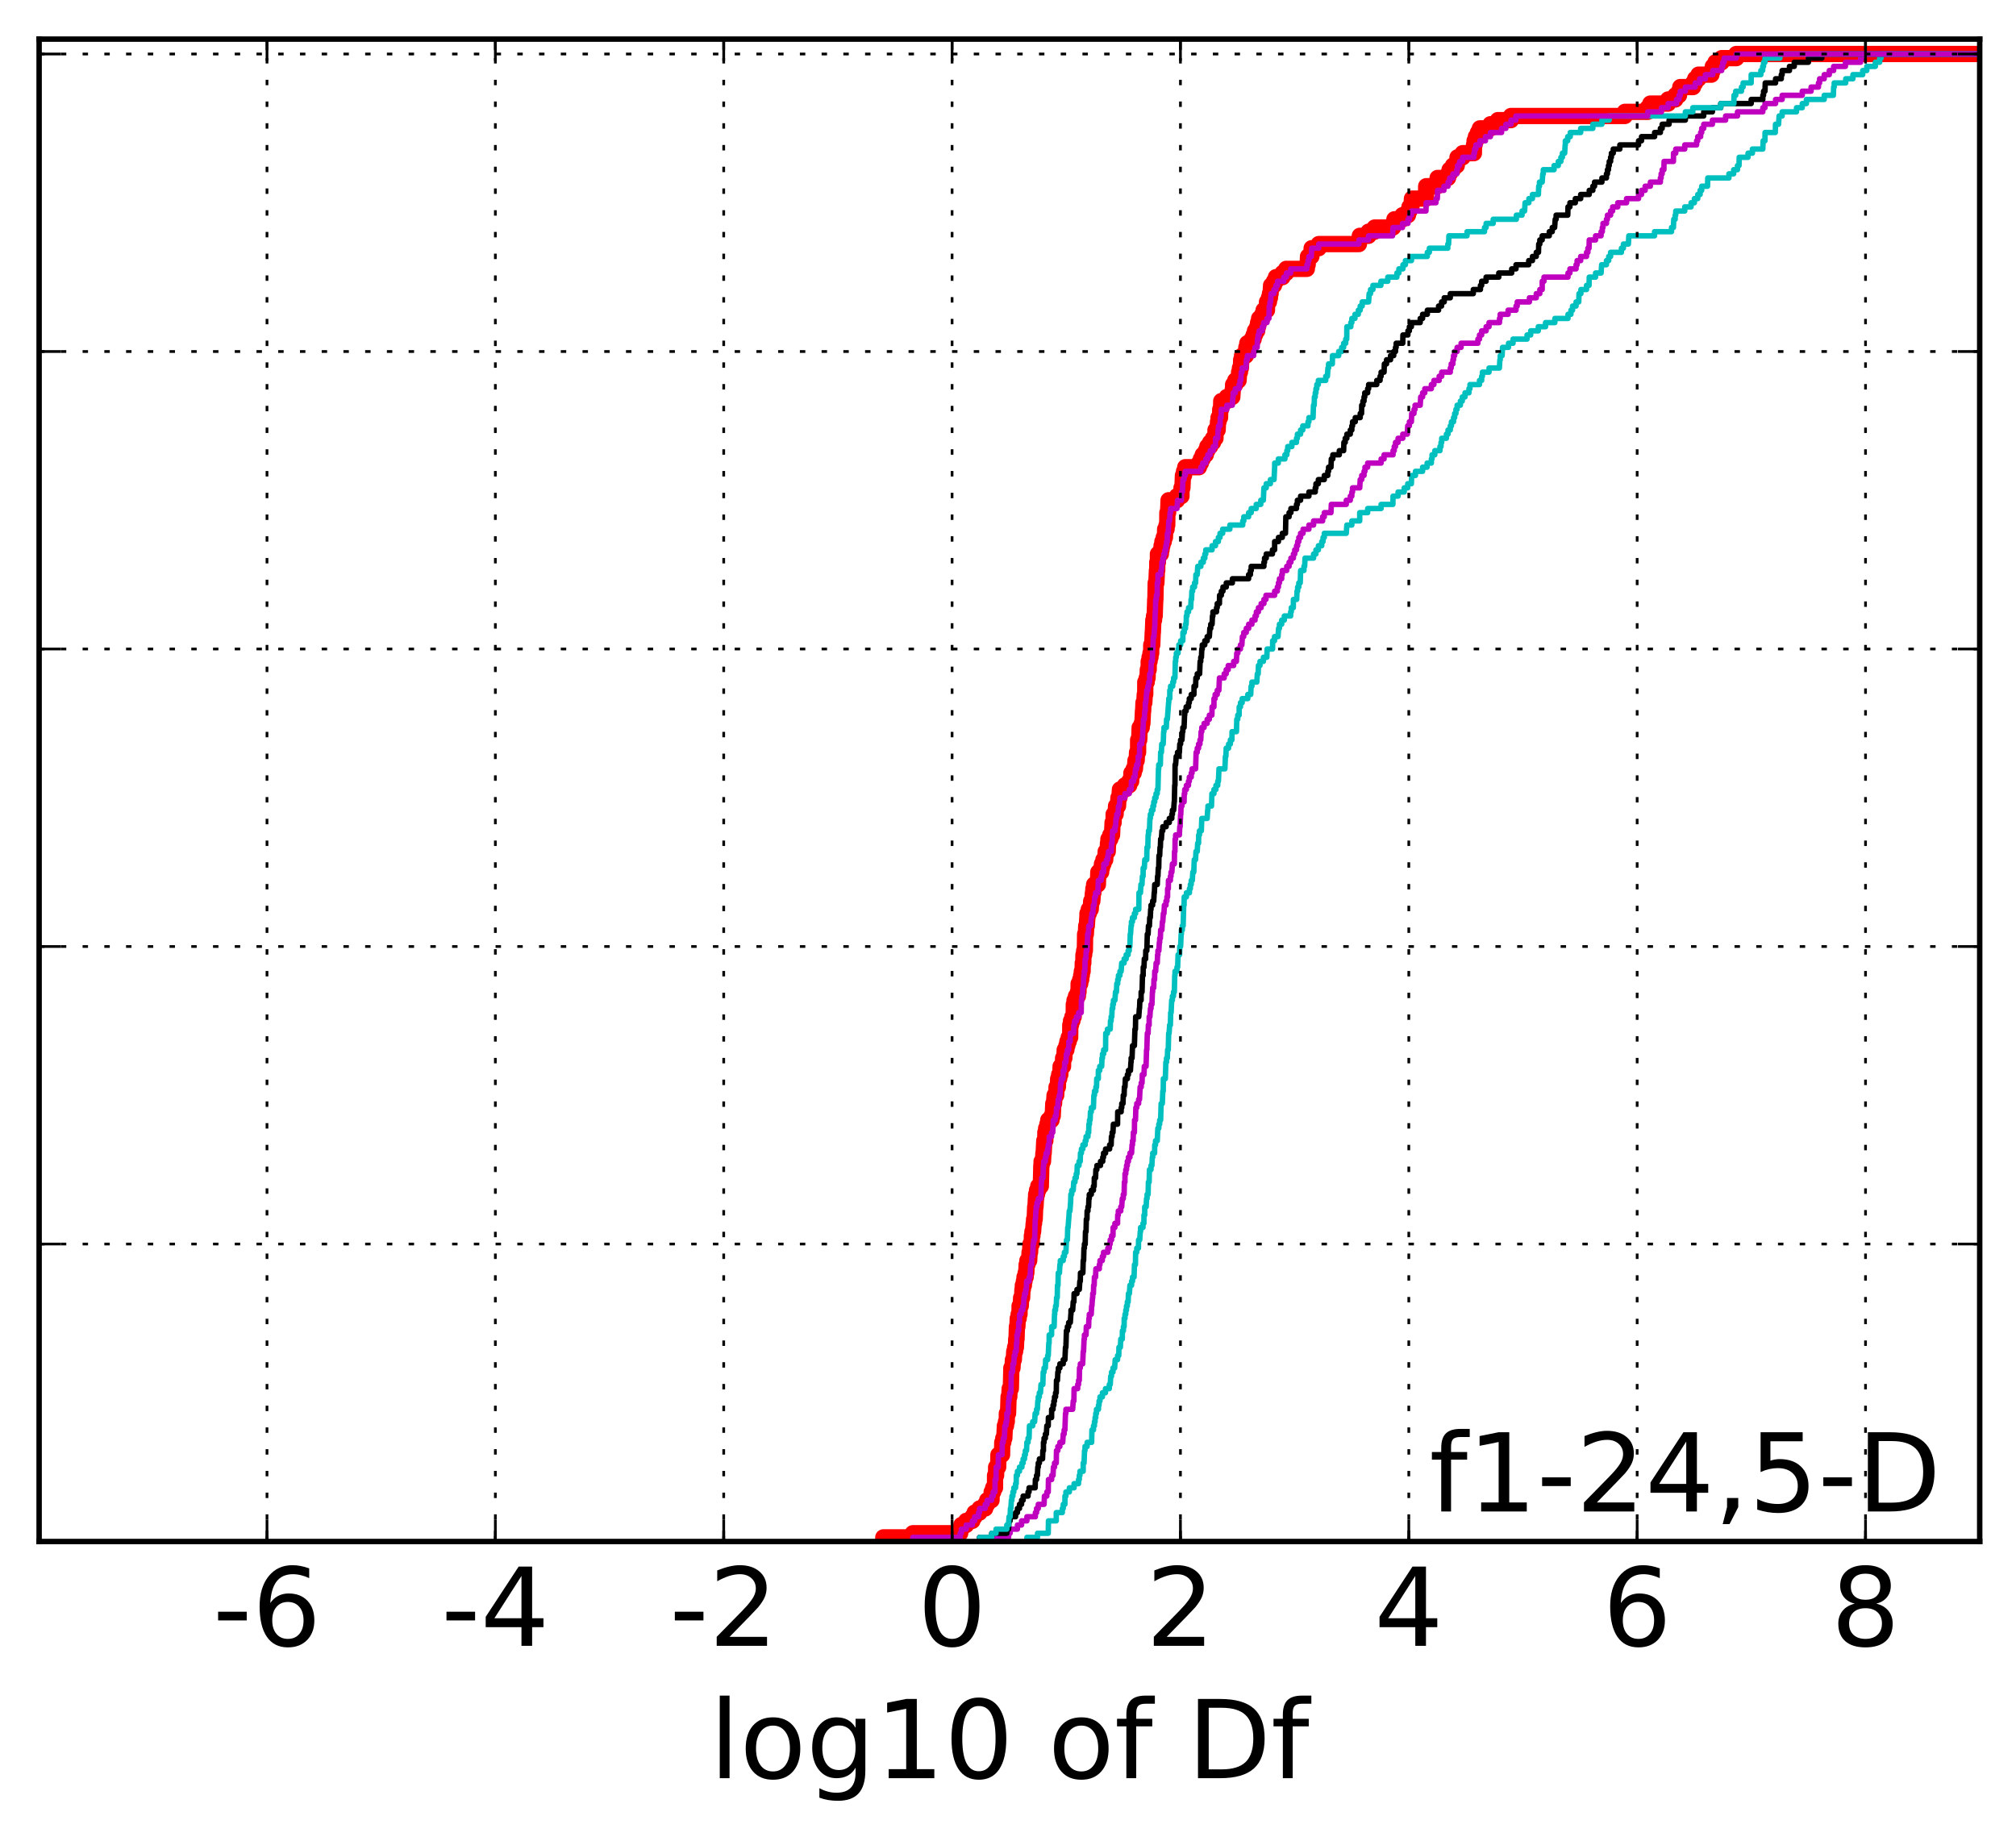 <?xml version="1.0" encoding="utf-8" standalone="no"?>
<!DOCTYPE svg PUBLIC "-//W3C//DTD SVG 1.1//EN"
  "http://www.w3.org/Graphics/SVG/1.1/DTD/svg11.dtd">
<!-- Created with matplotlib (http://matplotlib.org/) -->
<svg height="338pt" version="1.1" viewBox="0 0 371 338" width="371pt" xmlns="http://www.w3.org/2000/svg" xmlns:xlink="http://www.w3.org/1999/xlink">
 <defs>
  <style type="text/css">
*{stroke-linecap:butt;stroke-linejoin:round;stroke-miterlimit:100000;}
  </style>
 </defs>
 <g id="figure_1">
  <g id="patch_1">
   <path d="M 0 338.592 
L 371.52 338.592 
L 371.52 0 
L 0 0 
z
" style="fill:#ffffff;"/>
  </g>
  <g id="axes_1">
   <g id="patch_2">
    <path d="M 7.2 283.68 
L 364.32 283.68 
L 364.32 7.2 
L 7.2 7.2 
z
" style="fill:#ffffff;"/>
   </g>
   <g id="line2d_1">
    <path clip-path="url(#p8ddc9dab80)" d="M 162.555 283.68 
L 162.555 282.92 
L 167.98 282.92 
L 167.98 282.159 
L 176.697 282.159 
L 176.697 281.399 
L 176.919 281.399 
L 176.919 280.638 
L 177.806 280.638 
L 177.806 279.878 
L 178.945 279.878 
L 178.945 279.118 
L 179.366 279.118 
L 179.366 278.357 
L 180.262 278.357 
L 180.262 277.597 
L 181.303 277.597 
L 181.303 276.836 
L 181.67 276.836 
L 181.67 276.076 
L 182.469 276.076 
L 182.495 274.555 
L 182.77 274.555 
L 182.77 273.795 
L 183.106 273.795 
L 183.12 271.514 
L 183.308 271.514 
L 183.32 269.993 
L 183.688 269.993 
L 183.742 267.712 
L 184.407 267.712 
L 184.445 265.43 
L 184.631 265.43 
L 184.631 264.67 
L 184.824 264.67 
L 184.926 262.389 
L 185.128 262.389 
L 185.128 261.629 
L 185.277 261.629 
L 185.288 260.108 
L 185.508 260.108 
L 185.607 257.066 
L 185.731 257.066 
L 185.808 255.545 
L 186.024 255.545 
L 186.118 251.743 
L 186.325 251.743 
L 186.413 250.223 
L 186.576 250.223 
L 186.649 248.702 
L 186.806 248.702 
L 186.806 247.941 
L 186.954 247.941 
L 187.014 246.421 
L 187.071 246.421 
L 187.141 244.139 
L 187.23 244.139 
L 187.294 242.619 
L 187.464 242.619 
L 187.464 241.858 
L 187.615 241.858 
L 187.634 240.337 
L 187.848 240.337 
L 187.919 238.817 
L 188.099 238.817 
L 188.16 237.296 
L 188.233 237.296 
L 188.233 236.535 
L 188.425 236.535 
L 188.425 235.775 
L 188.538 235.775 
L 188.538 235.015 
L 188.751 235.015 
L 188.751 234.254 
L 188.87 234.254 
L 188.93 232.733 
L 189.07 232.733 
L 189.07 231.973 
L 189.398 231.973 
L 189.47 230.452 
L 189.564 230.452 
L 189.631 228.931 
L 189.873 228.931 
L 189.895 227.411 
L 189.998 227.411 
L 189.998 226.65 
L 190.121 226.65 
L 190.227 225.13 
L 190.3 225.13 
L 190.3 224.369 
L 190.412 224.369 
L 190.505 222.088 
L 190.562 222.088 
L 190.634 220.567 
L 190.678 220.567 
L 190.678 219.807 
L 190.837 219.807 
L 190.837 219.046 
L 191.067 219.046 
L 191.067 218.286 
L 191.541 218.286 
L 191.635 214.484 
L 191.683 214.484 
L 191.683 213.724 
L 191.939 213.724 
L 192.015 212.203 
L 192.065 212.203 
L 192.176 209.922 
L 192.37 209.922 
L 192.372 208.401 
L 192.518 208.401 
L 192.518 207.64 
L 192.747 207.64 
L 192.747 206.88 
L 192.906 206.88 
L 192.906 206.12 
L 193.511 206.12 
L 193.511 205.359 
L 193.733 205.359 
L 193.836 203.078 
L 193.974 203.078 
L 194.073 201.557 
L 194.37 201.557 
L 194.439 200.036 
L 194.674 200.036 
L 194.735 198.516 
L 194.917 198.516 
L 194.917 197.755 
L 195.123 197.755 
L 195.182 196.234 
L 195.629 196.234 
L 195.642 194.714 
L 195.874 194.714 
L 195.936 193.193 
L 196.248 193.193 
L 196.248 192.432 
L 196.426 192.432 
L 196.426 191.672 
L 196.677 191.672 
L 196.677 190.912 
L 196.94 190.912 
L 196.965 188.63 
L 197.098 188.63 
L 197.098 187.87 
L 197.351 187.87 
L 197.351 187.11 
L 197.591 187.11 
L 197.612 184.829 
L 197.744 184.829 
L 197.744 184.068 
L 198.011 184.068 
L 198.011 183.308 
L 198.363 183.308 
L 198.363 182.547 
L 198.477 182.547 
L 198.5 181.027 
L 198.787 181.027 
L 198.787 180.266 
L 198.97 180.266 
L 198.97 179.506 
L 199.084 179.506 
L 199.084 178.745 
L 199.23 178.745 
L 199.258 177.225 
L 199.356 177.225 
L 199.388 175.704 
L 199.52 175.704 
L 199.52 174.943 
L 199.644 174.943 
L 199.692 171.902 
L 199.828 171.902 
L 199.898 170.381 
L 200.005 170.381 
L 200.101 168.86 
L 200.123 168.86 
L 200.123 168.1 
L 200.372 168.1 
L 200.372 167.339 
L 200.723 167.339 
L 200.815 165.819 
L 201.018 165.819 
L 201.127 164.298 
L 201.21 164.298 
L 201.21 163.537 
L 201.351 163.537 
L 201.351 162.777 
L 202.037 162.777 
L 202.123 160.496 
L 202.641 160.496 
L 202.641 159.735 
L 202.794 159.735 
L 202.794 158.975 
L 203.06 158.975 
L 203.06 158.215 
L 203.391 158.215 
L 203.48 156.694 
L 203.855 156.694 
L 203.897 155.173 
L 203.98 155.173 
L 203.98 154.413 
L 204.325 154.413 
L 204.325 153.652 
L 204.648 153.652 
L 204.747 151.371 
L 204.94 151.371 
L 204.941 149.85 
L 205.3 149.85 
L 205.383 148.33 
L 205.75 148.33 
L 205.824 146.809 
L 206 146.809 
L 206.099 145.288 
L 207.007 145.288 
L 207.007 144.528 
L 207.808 144.528 
L 207.808 143.767 
L 208.169 143.767 
L 208.213 142.246 
L 208.631 142.246 
L 208.631 141.486 
L 208.86 141.486 
L 208.959 139.965 
L 209.177 139.965 
L 209.249 138.444 
L 209.439 138.444 
L 209.45 136.163 
L 209.648 136.163 
L 209.729 133.882 
L 210.11 133.882 
L 210.11 133.122 
L 210.232 133.122 
L 210.339 130.84 
L 210.375 130.84 
L 210.431 129.32 
L 210.586 129.32 
L 210.667 127.799 
L 210.754 127.799 
L 210.766 125.518 
L 211.028 125.518 
L 211.028 124.757 
L 211.181 124.757 
L 211.227 123.236 
L 211.387 123.236 
L 211.395 121.716 
L 211.553 121.716 
L 211.553 120.955 
L 211.719 120.955 
L 211.719 120.195 
L 211.851 120.195 
L 211.865 118.674 
L 212.045 118.674 
L 212.134 116.393 
L 212.16 116.393 
L 212.249 114.112 
L 212.374 114.112 
L 212.374 113.351 
L 212.494 113.351 
L 212.595 110.31 
L 212.625 110.31 
L 212.683 107.268 
L 212.809 107.268 
L 212.904 104.987 
L 212.962 104.987 
L 212.972 103.466 
L 213.089 103.466 
L 213.092 101.945 
L 213.63 101.945 
L 213.63 101.185 
L 213.759 101.185 
L 213.759 100.425 
L 213.913 100.425 
L 213.913 99.664 
L 214.163 99.664 
L 214.163 98.904 
L 214.379 98.904 
L 214.42 97.383 
L 214.681 97.383 
L 214.681 96.623 
L 214.805 96.623 
L 214.828 94.341 
L 214.963 94.341 
L 215.047 92.06 
L 216.598 92.06 
L 216.598 91.3 
L 217.424 91.3 
L 217.431 89.779 
L 217.596 89.779 
L 217.694 87.498 
L 217.895 87.498 
L 217.895 86.737 
L 218.121 86.737 
L 218.121 85.977 
L 220.638 85.977 
L 220.638 85.217 
L 220.997 85.217 
L 220.997 84.456 
L 221.335 84.456 
L 221.335 83.696 
L 221.897 83.696 
L 221.897 82.935 
L 222.18 82.935 
L 222.18 82.175 
L 222.697 82.175 
L 222.697 81.415 
L 223.236 81.415 
L 223.236 80.654 
L 223.682 80.654 
L 223.686 79.133 
L 224.084 79.133 
L 224.149 77.613 
L 224.246 77.613 
L 224.246 76.852 
L 224.519 76.852 
L 224.561 75.331 
L 224.708 75.331 
L 224.746 73.811 
L 225.773 73.811 
L 225.773 73.05 
L 226.781 73.05 
L 226.879 71.53 
L 226.93 71.53 
L 226.93 70.769 
L 227.327 70.769 
L 227.327 70.009 
L 227.932 70.009 
L 228.03 68.488 
L 228.184 68.488 
L 228.184 67.728 
L 228.36 67.728 
L 228.414 66.207 
L 228.572 66.207 
L 228.572 65.446 
L 229.275 65.446 
L 229.365 63.926 
L 229.54 63.926 
L 229.54 63.165 
L 230.355 63.165 
L 230.355 62.405 
L 230.705 62.405 
L 230.705 61.644 
L 230.95 61.644 
L 230.95 60.884 
L 231.357 60.884 
L 231.357 60.124 
L 231.525 60.124 
L 231.525 59.363 
L 231.713 59.363 
L 231.713 58.603 
L 232.29 58.603 
L 232.29 57.842 
L 232.541 57.842 
L 232.541 57.082 
L 233.16 57.082 
L 233.163 55.561 
L 233.518 55.561 
L 233.518 54.801 
L 233.706 54.801 
L 233.706 54.04 
L 233.826 54.04 
L 233.915 52.52 
L 234.453 52.52 
L 234.453 51.759 
L 234.809 51.759 
L 234.809 50.999 
L 236.025 50.999 
L 236.025 50.238 
L 236.699 50.238 
L 236.699 49.478 
L 240.493 49.478 
L 240.493 48.718 
L 240.648 48.718 
L 240.711 47.197 
L 241.331 47.197 
L 241.381 45.676 
L 242.681 45.676 
L 242.681 44.916 
L 250.082 44.916 
L 250.082 44.155 
L 250.245 44.155 
L 250.245 43.395 
L 251.845 43.395 
L 251.845 42.634 
L 252.967 42.634 
L 252.967 41.874 
L 256.357 41.874 
L 256.357 41.114 
L 256.61 41.114 
L 256.61 40.353 
L 258.096 40.353 
L 258.096 39.593 
L 259.109 39.593 
L 259.109 38.832 
L 259.388 38.832 
L 259.388 38.072 
L 259.749 38.072 
L 259.839 36.551 
L 262.419 36.551 
L 262.46 34.27 
L 264.51 34.27 
L 264.555 32.749 
L 266.476 32.749 
L 266.476 31.989 
L 266.769 31.989 
L 266.769 31.229 
L 267.379 31.229 
L 267.379 30.468 
L 268.088 30.468 
L 268.088 29.708 
L 268.222 29.708 
L 268.222 28.947 
L 269.171 28.947 
L 269.171 28.187 
L 271.235 28.187 
L 271.257 26.666 
L 271.366 26.666 
L 271.366 25.906 
L 271.61 25.906 
L 271.61 25.145 
L 271.983 25.145 
L 271.983 24.385 
L 272.335 24.385 
L 272.335 23.625 
L 274.279 23.625 
L 274.279 22.864 
L 275.656 22.864 
L 275.656 22.104 
L 278.065 22.104 
L 278.065 21.343 
L 299.019 21.343 
L 299.019 20.583 
L 303.23 20.583 
L 303.23 19.823 
L 303.703 19.823 
L 303.703 19.062 
L 306.98 19.062 
L 306.98 18.302 
L 308.315 18.302 
L 308.315 17.541 
L 308.987 17.541 
L 308.987 16.781 
L 309.221 16.781 
L 309.221 16.021 
L 311.571 16.021 
L 311.571 15.26 
L 311.961 15.26 
L 311.961 14.5 
L 312.574 14.5 
L 312.574 13.739 
L 314.947 13.739 
L 314.947 12.979 
L 315.207 12.979 
L 315.207 12.219 
L 315.703 12.219 
L 315.703 11.458 
L 316.837 11.458 
L 316.837 10.698 
L 319.526 10.698 
L 319.526 9.937 
L 319.526 9.937 
L 364.32 9.937 
L 364.32 9.937 
" style="fill:none;stroke:#ff0000;stroke-linecap:square;stroke-width:3.0;"/>
   </g>
   <g id="line2d_2">
    <path clip-path="url(#p8ddc9dab80)" d="M 188.98 283.68 
L 188.98 282.92 
L 190.925 282.92 
L 190.925 282.159 
L 192.904 282.159 
L 192.946 279.878 
L 194.38 279.878 
L 194.383 278.357 
L 195.497 278.357 
L 195.497 277.597 
L 195.665 277.597 
L 195.665 276.836 
L 195.972 276.836 
L 195.979 275.316 
L 196.157 275.316 
L 196.157 274.555 
L 196.796 274.555 
L 196.796 273.795 
L 197.66 273.795 
L 197.66 273.034 
L 198.483 273.034 
L 198.483 272.274 
L 198.621 272.274 
L 198.621 271.514 
L 198.74 271.514 
L 198.74 270.753 
L 199.334 270.753 
L 199.34 269.232 
L 199.497 269.232 
L 199.584 266.951 
L 199.673 266.951 
L 199.673 266.191 
L 200.062 266.191 
L 200.062 265.43 
L 200.893 265.43 
L 200.943 263.149 
L 201.234 263.149 
L 201.234 262.389 
L 201.404 262.389 
L 201.404 261.629 
L 201.526 261.629 
L 201.526 260.868 
L 201.649 260.868 
L 201.649 260.108 
L 201.782 260.108 
L 201.782 259.347 
L 202.149 259.347 
L 202.149 258.587 
L 202.26 258.587 
L 202.26 257.827 
L 202.427 257.827 
L 202.427 257.066 
L 202.875 257.066 
L 202.875 256.306 
L 203.439 256.306 
L 203.439 255.545 
L 204.14 255.545 
L 204.14 254.785 
L 204.323 254.785 
L 204.397 253.264 
L 204.548 253.264 
L 204.548 252.504 
L 204.819 252.504 
L 204.819 251.743 
L 205.128 251.743 
L 205.224 250.223 
L 205.664 250.223 
L 205.664 249.462 
L 205.885 249.462 
L 205.913 247.941 
L 206.177 247.941 
L 206.255 246.421 
L 206.532 246.421 
L 206.553 244.9 
L 206.739 244.9 
L 206.739 244.139 
L 206.869 244.139 
L 206.881 242.619 
L 207.029 242.619 
L 207.029 241.858 
L 207.174 241.858 
L 207.174 241.098 
L 207.306 241.098 
L 207.306 240.337 
L 207.459 240.337 
L 207.459 239.577 
L 207.612 239.577 
L 207.661 238.056 
L 207.837 238.056 
L 207.94 236.535 
L 208.242 236.535 
L 208.242 235.775 
L 208.415 235.775 
L 208.415 235.015 
L 208.7 235.015 
L 208.773 232.733 
L 208.95 232.733 
L 208.985 230.452 
L 209.196 230.452 
L 209.196 229.692 
L 209.503 229.692 
L 209.528 228.171 
L 209.743 228.171 
L 209.838 226.65 
L 209.899 226.65 
L 209.899 225.89 
L 210.344 225.89 
L 210.344 225.13 
L 210.511 225.13 
L 210.52 223.609 
L 210.659 223.609 
L 210.659 222.088 
L 210.925 222.088 
L 210.996 220.567 
L 211.098 220.567 
L 211.098 219.807 
L 211.284 219.807 
L 211.333 217.526 
L 211.477 217.526 
L 211.527 215.244 
L 211.82 215.244 
L 211.82 214.484 
L 211.983 214.484 
L 212.056 212.963 
L 212.133 212.963 
L 212.133 212.203 
L 212.478 212.203 
L 212.5 210.682 
L 212.65 210.682 
L 212.65 209.922 
L 212.972 209.922 
L 213.07 207.64 
L 213.256 207.64 
L 213.256 206.88 
L 213.413 206.88 
L 213.413 206.12 
L 213.591 206.12 
L 213.677 203.078 
L 213.901 203.078 
L 213.988 200.797 
L 214.068 200.797 
L 214.09 198.516 
L 214.454 198.516 
L 214.55 195.474 
L 214.672 195.474 
L 214.672 194.714 
L 214.823 194.714 
L 214.872 193.193 
L 214.993 193.193 
L 215.067 190.151 
L 215.151 190.151 
L 215.24 188.63 
L 215.385 188.63 
L 215.435 186.349 
L 215.523 186.349 
L 215.622 184.068 
L 215.755 184.068 
L 215.755 183.308 
L 215.958 183.308 
L 215.958 182.547 
L 216.112 182.547 
L 216.18 179.506 
L 216.233 179.506 
L 216.233 178.745 
L 216.597 178.745 
L 216.597 177.985 
L 216.721 177.985 
L 216.797 175.704 
L 217.079 175.704 
L 217.114 174.183 
L 217.264 174.183 
L 217.366 171.902 
L 217.409 171.902 
L 217.409 171.141 
L 217.581 171.141 
L 217.581 170.381 
L 217.732 170.381 
L 217.839 166.579 
L 217.903 166.579 
L 217.923 165.058 
L 218.328 165.058 
L 218.328 164.298 
L 218.891 164.298 
L 218.891 163.537 
L 219.059 163.537 
L 219.059 162.777 
L 219.221 162.777 
L 219.221 162.017 
L 219.422 162.017 
L 219.507 160.496 
L 219.688 160.496 
L 219.773 158.215 
L 220.016 158.215 
L 220.09 156.694 
L 220.327 156.694 
L 220.404 155.173 
L 220.572 155.173 
L 220.593 153.652 
L 220.732 153.652 
L 220.732 152.892 
L 221.077 152.892 
L 221.164 150.611 
L 222.156 150.611 
L 222.238 149.09 
L 222.291 149.09 
L 222.291 148.33 
L 222.951 148.33 
L 223.025 146.048 
L 223.401 146.048 
L 223.401 145.288 
L 223.767 145.288 
L 223.767 144.528 
L 224.102 144.528 
L 224.102 143.767 
L 224.225 143.767 
L 224.325 141.486 
L 225.417 141.486 
L 225.506 139.205 
L 225.597 139.205 
L 225.654 137.684 
L 226.093 137.684 
L 226.093 136.924 
L 226.423 136.924 
L 226.423 136.163 
L 226.704 136.163 
L 226.725 134.642 
L 227.544 134.642 
L 227.601 132.361 
L 227.781 132.361 
L 227.781 131.601 
L 228.035 131.601 
L 228.048 130.08 
L 228.279 130.08 
L 228.279 129.32 
L 228.595 129.32 
L 228.595 128.559 
L 229.627 128.559 
L 229.627 127.799 
L 230.168 127.799 
L 230.241 126.278 
L 230.388 126.278 
L 230.388 125.518 
L 231.291 125.518 
L 231.382 123.997 
L 231.546 123.997 
L 231.584 122.476 
L 231.873 122.476 
L 231.873 121.716 
L 232.504 121.716 
L 232.504 120.955 
L 233.14 120.955 
L 233.184 119.434 
L 234.19 119.434 
L 234.203 117.914 
L 234.551 117.914 
L 234.551 117.153 
L 235.198 117.153 
L 235.293 115.632 
L 235.45 115.632 
L 235.45 114.872 
L 235.869 114.872 
L 235.869 114.112 
L 236.353 114.112 
L 236.353 113.351 
L 237.513 113.351 
L 237.513 112.591 
L 237.635 112.591 
L 237.635 111.83 
L 238.007 111.83 
L 238.022 110.31 
L 238.63 110.31 
L 238.688 108.789 
L 238.801 108.789 
L 238.801 108.029 
L 239.016 108.029 
L 239.016 107.268 
L 239.278 107.268 
L 239.354 104.987 
L 239.963 104.987 
L 239.963 104.227 
L 240.091 104.227 
L 240.163 102.706 
L 241.735 102.706 
L 241.735 101.945 
L 242.168 101.945 
L 242.168 101.185 
L 242.624 101.185 
L 242.624 100.425 
L 243.241 100.425 
L 243.241 99.664 
L 243.479 99.664 
L 243.479 98.904 
L 243.708 98.904 
L 243.708 98.143 
L 247.755 98.143 
L 247.857 96.623 
L 248.777 96.623 
L 248.777 95.862 
L 250.226 95.862 
L 250.228 94.341 
L 251.686 94.341 
L 251.686 93.581 
L 254.161 93.581 
L 254.161 92.821 
L 256.334 92.821 
L 256.36 91.3 
L 257.283 91.3 
L 257.283 90.539 
L 258.416 90.539 
L 258.416 89.779 
L 259.057 89.779 
L 259.057 89.019 
L 259.733 89.019 
L 259.792 87.498 
L 260.48 87.498 
L 260.48 86.737 
L 261.796 86.737 
L 261.796 85.977 
L 262.623 85.977 
L 262.623 85.217 
L 263.41 85.217 
L 263.41 84.456 
L 263.536 84.456 
L 263.536 83.696 
L 264.046 83.696 
L 264.046 82.935 
L 264.992 82.935 
L 264.992 82.175 
L 265.189 82.175 
L 265.189 81.415 
L 265.316 81.415 
L 265.316 80.654 
L 266.178 80.654 
L 266.178 79.894 
L 266.474 79.894 
L 266.474 79.133 
L 266.894 79.133 
L 266.894 78.373 
L 267.102 78.373 
L 267.102 77.613 
L 267.492 77.613 
L 267.492 76.852 
L 267.694 76.852 
L 267.694 76.092 
L 267.934 76.092 
L 267.934 75.331 
L 268.151 75.331 
L 268.151 74.571 
L 268.751 74.571 
L 268.751 73.811 
L 269.102 73.811 
L 269.102 73.05 
L 269.603 73.05 
L 269.603 72.29 
L 270.326 72.29 
L 270.326 71.53 
L 270.516 71.53 
L 270.516 70.769 
L 272.269 70.769 
L 272.269 70.009 
L 272.666 70.009 
L 272.666 69.248 
L 272.801 69.248 
L 272.801 68.488 
L 274.025 68.488 
L 274.025 67.728 
L 275.928 67.728 
L 276.02 66.207 
L 276.087 66.207 
L 276.087 65.446 
L 276.433 65.446 
L 276.508 63.926 
L 277.607 63.926 
L 277.607 63.165 
L 278.441 63.165 
L 278.441 62.405 
L 281.021 62.405 
L 281.021 61.644 
L 281.69 61.644 
L 281.69 60.884 
L 283.086 60.884 
L 283.086 60.124 
L 284.423 60.124 
L 284.423 59.363 
L 286.136 59.363 
L 286.136 58.603 
L 288.555 58.603 
L 288.555 57.842 
L 289.098 57.842 
L 289.098 57.082 
L 289.398 57.082 
L 289.398 56.322 
L 290.04 56.322 
L 290.04 55.561 
L 290.538 55.561 
L 290.578 54.04 
L 290.932 54.04 
L 290.932 53.28 
L 291.967 53.28 
L 291.967 52.52 
L 292.428 52.52 
L 292.464 50.999 
L 293.629 50.999 
L 293.629 50.238 
L 294.646 50.238 
L 294.744 48.718 
L 295.631 48.718 
L 295.631 47.957 
L 296.046 47.957 
L 296.046 47.197 
L 296.396 47.197 
L 296.396 46.436 
L 298.385 46.436 
L 298.385 45.676 
L 298.747 45.676 
L 298.747 44.916 
L 299.671 44.916 
L 299.746 43.395 
L 304.481 43.395 
L 304.481 42.634 
L 307.605 42.634 
L 307.605 41.874 
L 307.958 41.874 
L 308.018 40.353 
L 308.275 40.353 
L 308.275 39.593 
L 308.386 39.593 
L 308.386 38.832 
L 310.041 38.832 
L 310.041 38.072 
L 311.206 38.072 
L 311.206 37.312 
L 311.816 37.312 
L 311.816 36.551 
L 312.43 36.551 
L 312.43 35.791 
L 312.871 35.791 
L 312.871 35.03 
L 313.16 35.03 
L 313.16 34.27 
L 314.233 34.27 
L 314.275 32.749 
L 318.172 32.749 
L 318.172 31.989 
L 319.042 31.989 
L 319.042 31.229 
L 319.743 31.229 
L 319.743 30.468 
L 320.032 30.468 
L 320.06 28.947 
L 321.683 28.947 
L 321.683 28.187 
L 322.495 28.187 
L 322.495 27.427 
L 324.407 27.427 
L 324.469 25.906 
L 324.805 25.906 
L 324.816 24.385 
L 326.703 24.385 
L 326.74 22.864 
L 327.309 22.864 
L 327.405 21.343 
L 327.966 21.343 
L 327.966 20.583 
L 330.605 20.583 
L 330.605 19.823 
L 331.666 19.823 
L 331.666 19.062 
L 332.427 19.062 
L 332.427 18.302 
L 335.707 18.302 
L 335.707 17.541 
L 337.394 17.541 
L 337.438 16.021 
L 337.544 16.021 
L 337.544 15.26 
L 339.665 15.26 
L 339.665 14.5 
L 340.986 14.5 
L 340.986 13.739 
L 342.791 13.739 
L 342.791 12.979 
L 343.542 12.979 
L 343.542 12.219 
L 345.117 12.219 
L 345.117 11.458 
L 345.906 11.458 
L 345.906 10.698 
L 346.167 10.698 
L 346.167 9.937 
L 346.167 9.937 
L 364.32 9.937 
L 364.32 9.937 
" style="fill:none;stroke:#00bfbf;stroke-linecap:square;"/>
   </g>
   <g id="line2d_3">
    <path clip-path="url(#p8ddc9dab80)" d="M 180.262 283.68 
L 180.262 282.92 
L 185.607 282.92 
L 185.607 282.159 
L 185.888 282.159 
L 185.888 281.399 
L 187.236 281.399 
L 187.236 280.638 
L 187.998 280.638 
L 187.998 279.878 
L 188.98 279.878 
L 188.98 279.118 
L 190.537 279.118 
L 190.537 278.357 
L 190.758 278.357 
L 190.758 277.597 
L 191.069 277.597 
L 191.069 276.836 
L 192.137 276.836 
L 192.203 275.316 
L 192.645 275.316 
L 192.645 274.555 
L 192.904 274.555 
L 192.946 272.274 
L 193.536 272.274 
L 193.536 271.514 
L 193.79 271.514 
L 193.856 269.993 
L 194.058 269.993 
L 194.058 269.232 
L 194.38 269.232 
L 194.422 266.951 
L 194.673 266.951 
L 194.673 266.191 
L 195.048 266.191 
L 195.048 265.43 
L 195.569 265.43 
L 195.665 263.91 
L 195.832 263.91 
L 195.832 263.149 
L 195.972 263.149 
L 196.076 260.108 
L 196.157 260.108 
L 196.157 259.347 
L 197.399 259.347 
L 197.502 257.827 
L 197.628 257.827 
L 197.663 255.545 
L 198.324 255.545 
L 198.324 254.785 
L 198.483 254.785 
L 198.483 254.025 
L 198.621 254.025 
L 198.66 251.743 
L 198.806 251.743 
L 198.806 250.983 
L 199.245 250.983 
L 199.34 248.702 
L 199.405 248.702 
L 199.501 246.421 
L 199.561 246.421 
L 199.561 245.66 
L 199.863 245.66 
L 199.912 244.139 
L 200.336 244.139 
L 200.387 242.619 
L 200.459 242.619 
L 200.459 241.858 
L 200.819 241.858 
L 200.893 240.337 
L 200.943 240.337 
L 201.051 238.817 
L 201.092 238.817 
L 201.092 238.056 
L 201.223 238.056 
L 201.262 236.535 
L 201.358 236.535 
L 201.404 235.015 
L 201.615 235.015 
L 201.672 233.494 
L 202.301 233.494 
L 202.301 232.733 
L 202.427 232.733 
L 202.427 231.973 
L 202.857 231.973 
L 202.857 231.213 
L 203.081 231.213 
L 203.081 230.452 
L 203.868 230.452 
L 203.868 229.692 
L 204.14 229.692 
L 204.14 228.931 
L 204.308 228.931 
L 204.308 228.171 
L 204.562 228.171 
L 204.562 227.411 
L 204.819 227.411 
L 204.846 225.89 
L 205.169 225.89 
L 205.169 225.13 
L 205.664 225.13 
L 205.688 223.609 
L 205.798 223.609 
L 205.798 222.848 
L 206.255 222.848 
L 206.255 222.088 
L 206.426 222.088 
L 206.532 220.567 
L 206.715 220.567 
L 206.715 219.807 
L 206.869 219.807 
L 206.917 217.526 
L 207.024 217.526 
L 207.029 216.005 
L 207.174 216.005 
L 207.174 215.244 
L 207.318 215.244 
L 207.318 214.484 
L 207.459 214.484 
L 207.459 213.724 
L 207.661 213.724 
L 207.661 212.963 
L 207.94 212.963 
L 207.94 212.203 
L 208.242 212.203 
L 208.328 210.682 
L 208.415 210.682 
L 208.415 209.922 
L 208.534 209.922 
L 208.569 208.401 
L 208.76 208.401 
L 208.788 206.12 
L 208.963 206.12 
L 209.027 203.838 
L 209.196 203.838 
L 209.196 203.078 
L 209.54 203.078 
L 209.54 202.318 
L 209.704 202.318 
L 209.814 200.036 
L 210.018 200.036 
L 210.018 199.276 
L 210.168 199.276 
L 210.214 197.755 
L 210.528 197.755 
L 210.586 196.234 
L 210.905 196.234 
L 211.001 193.193 
L 211.048 193.193 
L 211.137 190.151 
L 211.284 190.151 
L 211.329 188.63 
L 211.477 188.63 
L 211.48 187.11 
L 211.613 187.11 
L 211.719 185.589 
L 211.823 185.589 
L 211.823 184.829 
L 211.992 184.829 
L 212.075 182.547 
L 212.122 182.547 
L 212.122 181.787 
L 212.321 181.787 
L 212.358 180.266 
L 212.478 180.266 
L 212.5 178.745 
L 212.678 178.745 
L 212.756 177.225 
L 212.972 177.225 
L 213.024 175.704 
L 213.092 175.704 
L 213.092 174.943 
L 213.268 174.943 
L 213.352 173.423 
L 213.413 173.423 
L 213.413 172.662 
L 213.541 172.662 
L 213.591 171.141 
L 213.823 171.141 
L 213.907 169.621 
L 213.986 169.621 
L 214.09 168.1 
L 214.2 168.1 
L 214.284 166.579 
L 214.576 166.579 
L 214.576 165.819 
L 214.741 165.819 
L 214.741 165.058 
L 214.865 165.058 
L 214.872 163.537 
L 215.006 163.537 
L 215.025 162.017 
L 215.385 162.017 
L 215.385 161.256 
L 215.499 161.256 
L 215.499 160.496 
L 215.661 160.496 
L 215.755 158.975 
L 216.112 158.975 
L 216.142 156.694 
L 216.227 156.694 
L 216.246 154.413 
L 216.347 154.413 
L 216.347 153.652 
L 217.043 153.652 
L 217.114 152.131 
L 217.179 152.131 
L 217.264 149.85 
L 217.301 149.85 
L 217.351 148.33 
L 217.513 148.33 
L 217.513 147.569 
L 217.903 147.569 
L 217.938 146.048 
L 218.022 146.048 
L 218.022 145.288 
L 218.325 145.288 
L 218.325 144.528 
L 218.711 144.528 
L 218.711 143.767 
L 218.865 143.767 
L 218.865 143.007 
L 219.221 143.007 
L 219.221 142.246 
L 219.379 142.246 
L 219.379 141.486 
L 220.023 141.486 
L 220.122 138.444 
L 220.327 138.444 
L 220.327 137.684 
L 220.572 137.684 
L 220.572 136.924 
L 220.825 136.924 
L 220.825 136.163 
L 220.974 136.163 
L 221.04 134.642 
L 221.164 134.642 
L 221.164 133.882 
L 221.587 133.882 
L 221.587 133.122 
L 222.156 133.122 
L 222.156 132.361 
L 222.556 132.361 
L 222.556 131.601 
L 223.025 131.601 
L 223.057 130.08 
L 223.401 130.08 
L 223.41 128.559 
L 223.62 128.559 
L 223.62 127.799 
L 224.006 127.799 
L 224.006 127.038 
L 224.306 127.038 
L 224.411 124.757 
L 225.287 124.757 
L 225.287 123.997 
L 225.654 123.997 
L 225.654 123.236 
L 226.029 123.236 
L 226.029 122.476 
L 227.027 122.476 
L 227.027 121.716 
L 227.534 121.716 
L 227.601 120.195 
L 227.802 120.195 
L 227.802 119.434 
L 228.275 119.434 
L 228.275 118.674 
L 228.54 118.674 
L 228.633 117.153 
L 228.881 117.153 
L 228.881 116.393 
L 229.35 116.393 
L 229.35 115.632 
L 229.794 115.632 
L 229.794 114.872 
L 230.388 114.872 
L 230.388 114.112 
L 230.969 114.112 
L 230.969 113.351 
L 231.205 113.351 
L 231.205 112.591 
L 231.584 112.591 
L 231.584 111.83 
L 232.087 111.83 
L 232.087 111.07 
L 232.597 111.07 
L 232.597 110.31 
L 232.973 110.31 
L 232.973 109.549 
L 234.568 109.549 
L 234.568 108.789 
L 235.062 108.789 
L 235.062 108.029 
L 235.269 108.029 
L 235.269 107.268 
L 235.45 107.268 
L 235.45 106.508 
L 235.869 106.508 
L 235.869 105.747 
L 235.982 105.747 
L 235.982 104.987 
L 236.793 104.987 
L 236.793 104.227 
L 237.229 104.227 
L 237.229 103.466 
L 237.565 103.466 
L 237.565 102.706 
L 238.022 102.706 
L 238.022 101.945 
L 238.266 101.945 
L 238.266 101.185 
L 238.601 101.185 
L 238.601 100.425 
L 238.801 100.425 
L 238.801 99.664 
L 239.016 99.664 
L 239.016 98.904 
L 239.341 98.904 
L 239.341 98.143 
L 239.798 98.143 
L 239.798 97.383 
L 240.875 97.383 
L 240.875 96.623 
L 241.735 96.623 
L 241.735 95.862 
L 243.401 95.862 
L 243.401 95.102 
L 243.708 95.102 
L 243.708 94.341 
L 244.936 94.341 
L 244.998 92.821 
L 247.755 92.821 
L 247.755 92.06 
L 248.491 92.06 
L 248.491 91.3 
L 248.777 91.3 
L 248.777 90.539 
L 248.908 90.539 
L 248.908 89.779 
L 250.228 89.779 
L 250.319 88.258 
L 250.59 88.258 
L 250.59 87.498 
L 251.02 87.498 
L 251.02 86.737 
L 251.19 86.737 
L 251.19 85.977 
L 251.686 85.977 
L 251.686 85.217 
L 254.161 85.217 
L 254.161 84.456 
L 254.707 84.456 
L 254.707 83.696 
L 256.36 83.696 
L 256.36 82.935 
L 256.58 82.935 
L 256.58 82.175 
L 256.812 82.175 
L 256.812 81.415 
L 257.283 81.415 
L 257.283 80.654 
L 258.148 80.654 
L 258.148 79.894 
L 258.99 79.894 
L 259.057 78.373 
L 259.364 78.373 
L 259.364 77.613 
L 259.733 77.613 
L 259.792 76.092 
L 260.214 76.092 
L 260.214 75.331 
L 260.409 75.331 
L 260.409 74.571 
L 261.361 74.571 
L 261.447 73.05 
L 261.796 73.05 
L 261.796 72.29 
L 262.201 72.29 
L 262.201 71.53 
L 263.41 71.53 
L 263.41 70.769 
L 263.88 70.769 
L 263.88 70.009 
L 264.846 70.009 
L 264.846 69.248 
L 265.316 69.248 
L 265.316 68.488 
L 266.894 68.488 
L 266.894 67.728 
L 267.062 67.728 
L 267.062 66.967 
L 267.372 66.967 
L 267.372 66.207 
L 267.492 66.207 
L 267.492 65.446 
L 267.693 65.446 
L 267.693 64.686 
L 268.151 64.686 
L 268.151 63.926 
L 268.881 63.926 
L 268.881 63.165 
L 271.976 63.165 
L 271.976 62.405 
L 272.269 62.405 
L 272.269 61.644 
L 272.666 61.644 
L 272.666 60.884 
L 273.488 60.884 
L 273.488 60.124 
L 274.025 60.124 
L 274.025 59.363 
L 275.95 59.363 
L 275.95 58.603 
L 276.077 58.603 
L 276.077 57.842 
L 277.533 57.842 
L 277.533 57.082 
L 278.988 57.082 
L 278.988 56.322 
L 279.208 56.322 
L 279.208 55.561 
L 281.454 55.561 
L 281.454 54.801 
L 282.717 54.801 
L 282.717 54.04 
L 283.369 54.04 
L 283.369 53.28 
L 283.805 53.28 
L 283.814 51.759 
L 284.138 51.759 
L 284.138 50.999 
L 288.555 50.999 
L 288.555 50.238 
L 288.91 50.238 
L 288.91 49.478 
L 290.04 49.478 
L 290.04 48.718 
L 290.231 48.718 
L 290.231 47.957 
L 290.89 47.957 
L 290.89 47.197 
L 291.967 47.197 
L 291.967 46.436 
L 292.219 46.436 
L 292.219 45.676 
L 292.428 45.676 
L 292.464 44.155 
L 293.629 44.155 
L 293.629 43.395 
L 294.646 43.395 
L 294.646 42.634 
L 294.871 42.634 
L 294.871 41.874 
L 294.994 41.874 
L 294.994 41.114 
L 295.631 41.114 
L 295.631 40.353 
L 295.816 40.353 
L 295.816 39.593 
L 296.396 39.593 
L 296.396 38.832 
L 296.767 38.832 
L 296.767 38.072 
L 297.714 38.072 
L 297.714 37.312 
L 299.332 37.312 
L 299.332 36.551 
L 301.537 36.551 
L 301.537 35.791 
L 302.088 35.791 
L 302.088 35.03 
L 302.753 35.03 
L 302.753 34.27 
L 303.712 34.27 
L 303.712 33.51 
L 305.557 33.51 
L 305.557 32.749 
L 305.694 32.749 
L 305.694 31.989 
L 305.885 31.989 
L 305.885 31.229 
L 306.204 31.229 
L 306.234 29.708 
L 307.958 29.708 
L 307.974 28.187 
L 308.386 28.187 
L 308.386 27.427 
L 310.041 27.427 
L 310.041 26.666 
L 312.227 26.666 
L 312.227 25.906 
L 312.43 25.906 
L 312.43 25.145 
L 312.966 25.145 
L 312.966 24.385 
L 313.16 24.385 
L 313.16 23.625 
L 313.534 23.625 
L 313.534 22.864 
L 315.13 22.864 
L 315.13 22.104 
L 317.56 22.104 
L 317.56 21.343 
L 319.743 21.343 
L 319.743 20.583 
L 324.407 20.583 
L 324.407 19.823 
L 324.805 19.823 
L 324.805 19.062 
L 326.754 19.062 
L 326.754 18.302 
L 327.966 18.302 
L 327.966 17.541 
L 331.666 17.541 
L 331.666 16.781 
L 333.294 16.781 
L 333.294 16.021 
L 334.646 16.021 
L 334.646 15.26 
L 334.859 15.26 
L 334.859 14.5 
L 335.707 14.5 
L 335.707 13.739 
L 336.644 13.739 
L 336.644 12.979 
L 337.438 12.979 
L 337.438 12.219 
L 339.612 12.219 
L 339.612 11.458 
L 342.401 11.458 
L 342.401 10.698 
L 342.761 10.698 
L 342.761 9.937 
L 342.761 9.937 
L 364.32 9.937 
L 364.32 9.937 
" style="fill:none;stroke:#bf00bf;stroke-linecap:square;"/>
   </g>
   <g id="line2d_4">
    <path clip-path="url(#p8ddc9dab80)" d="M 180.262 283.68 
L 180.262 282.92 
L 182.498 282.92 
L 182.498 282.159 
L 185.282 282.159 
L 185.282 281.399 
L 185.607 281.399 
L 185.695 279.878 
L 185.888 279.878 
L 185.888 279.118 
L 186.896 279.118 
L 186.896 278.357 
L 187.236 278.357 
L 187.236 277.597 
L 187.615 277.597 
L 187.615 276.836 
L 187.998 276.836 
L 187.998 276.076 
L 188.288 276.076 
L 188.288 275.316 
L 189.191 275.316 
L 189.191 274.555 
L 189.375 274.555 
L 189.375 273.795 
L 190.497 273.795 
L 190.537 272.274 
L 190.758 272.274 
L 190.758 271.514 
L 190.911 271.514 
L 190.981 269.993 
L 191.069 269.993 
L 191.069 269.232 
L 191.281 269.232 
L 191.281 268.472 
L 191.857 268.472 
L 191.918 266.951 
L 192.024 266.951 
L 192.024 265.43 
L 192.137 265.43 
L 192.137 264.67 
L 192.375 264.67 
L 192.375 263.91 
L 192.563 263.91 
L 192.645 262.389 
L 192.904 262.389 
L 192.931 260.868 
L 193.521 260.868 
L 193.536 259.347 
L 193.79 259.347 
L 193.79 258.587 
L 193.94 258.587 
L 193.94 257.827 
L 194.058 257.827 
L 194.058 257.066 
L 194.252 257.066 
L 194.252 256.306 
L 194.38 256.306 
L 194.422 254.025 
L 194.598 254.025 
L 194.673 252.504 
L 194.767 252.504 
L 194.767 251.743 
L 195.048 251.743 
L 195.048 250.983 
L 195.665 250.983 
L 195.665 250.223 
L 195.972 250.223 
L 196.076 247.941 
L 196.157 247.941 
L 196.248 244.9 
L 196.426 244.9 
L 196.426 244.139 
L 196.662 244.139 
L 196.662 243.379 
L 196.965 243.379 
L 197.07 241.858 
L 197.092 241.858 
L 197.092 241.098 
L 197.399 241.098 
L 197.502 239.577 
L 197.628 239.577 
L 197.663 238.056 
L 198.19 238.056 
L 198.19 237.296 
L 198.621 237.296 
L 198.722 235.775 
L 198.806 235.775 
L 198.836 234.254 
L 199.279 234.254 
L 199.34 231.973 
L 199.418 231.973 
L 199.479 229.692 
L 199.561 229.692 
L 199.561 228.931 
L 199.703 228.931 
L 199.759 226.65 
L 199.863 226.65 
L 199.916 224.369 
L 200.034 224.369 
L 200.06 222.848 
L 200.217 222.848 
L 200.217 222.088 
L 200.336 222.088 
L 200.387 220.567 
L 200.459 220.567 
L 200.459 219.807 
L 200.831 219.807 
L 200.831 219.046 
L 201.223 219.046 
L 201.223 218.286 
L 201.358 218.286 
L 201.384 216.765 
L 201.615 216.765 
L 201.672 215.244 
L 201.855 215.244 
L 201.855 214.484 
L 202.522 214.484 
L 202.522 213.724 
L 202.935 213.724 
L 202.935 212.963 
L 203.081 212.963 
L 203.081 212.203 
L 203.454 212.203 
L 203.454 211.442 
L 204.202 211.442 
L 204.202 210.682 
L 204.485 210.682 
L 204.53 209.161 
L 204.664 209.161 
L 204.664 208.401 
L 204.819 208.401 
L 204.891 206.88 
L 205.664 206.88 
L 205.688 204.599 
L 206.325 204.599 
L 206.325 203.838 
L 206.437 203.838 
L 206.437 203.078 
L 206.667 203.078 
L 206.715 201.557 
L 206.869 201.557 
L 206.917 200.036 
L 207.024 200.036 
L 207.101 198.516 
L 207.473 198.516 
L 207.473 197.755 
L 207.661 197.755 
L 207.661 196.995 
L 208.033 196.995 
L 208.122 195.474 
L 208.159 195.474 
L 208.159 194.714 
L 208.328 194.714 
L 208.415 192.432 
L 208.76 192.432 
L 208.859 189.391 
L 208.955 189.391 
L 208.99 187.11 
L 209.568 187.11 
L 209.671 185.589 
L 209.704 185.589 
L 209.769 184.068 
L 209.994 184.068 
L 210.003 182.547 
L 210.168 182.547 
L 210.248 179.506 
L 210.377 179.506 
L 210.39 177.985 
L 210.528 177.985 
L 210.586 176.464 
L 210.826 176.464 
L 210.849 174.943 
L 211.048 174.943 
L 211.137 171.902 
L 211.284 171.902 
L 211.346 170.381 
L 211.528 170.381 
L 211.581 168.86 
L 211.687 168.86 
L 211.758 167.339 
L 211.823 167.339 
L 211.823 166.579 
L 212.115 166.579 
L 212.115 165.819 
L 212.321 165.819 
L 212.401 164.298 
L 212.44 164.298 
L 212.5 162.777 
L 212.972 162.777 
L 213.024 161.256 
L 213.092 161.256 
L 213.158 159.735 
L 213.24 159.735 
L 213.286 157.454 
L 213.417 157.454 
L 213.476 155.933 
L 213.541 155.933 
L 213.591 154.413 
L 213.734 154.413 
L 213.823 152.892 
L 213.986 152.892 
L 213.986 152.131 
L 214.603 152.131 
L 214.603 151.371 
L 215.185 151.371 
L 215.185 150.611 
L 215.647 150.611 
L 215.647 149.85 
L 215.762 149.85 
L 215.762 149.09 
L 215.982 149.09 
L 216.086 147.569 
L 216.112 147.569 
L 216.178 144.528 
L 216.227 144.528 
L 216.248 140.726 
L 216.347 140.726 
L 216.457 139.205 
L 216.697 139.205 
L 216.697 138.444 
L 217.043 138.444 
L 217.114 136.924 
L 217.264 136.924 
L 217.264 136.163 
L 217.513 136.163 
L 217.609 134.642 
L 217.675 134.642 
L 217.675 133.882 
L 217.903 133.882 
L 217.992 131.601 
L 218.022 131.601 
L 218.022 130.84 
L 218.284 130.84 
L 218.284 130.08 
L 218.726 130.08 
L 218.726 129.32 
L 218.865 129.32 
L 218.865 128.559 
L 219.221 128.559 
L 219.221 127.799 
L 219.715 127.799 
L 219.738 126.278 
L 220.023 126.278 
L 220.077 124.757 
L 220.327 124.757 
L 220.327 123.997 
L 220.764 123.997 
L 220.856 121.716 
L 220.974 121.716 
L 220.974 120.955 
L 221.098 120.955 
L 221.164 119.434 
L 221.254 119.434 
L 221.254 118.674 
L 221.715 118.674 
L 221.715 117.914 
L 222.156 117.914 
L 222.156 117.153 
L 222.556 117.153 
L 222.649 115.632 
L 222.811 115.632 
L 222.811 114.872 
L 223.057 114.872 
L 223.127 113.351 
L 223.209 113.351 
L 223.209 112.591 
L 223.873 112.591 
L 223.873 111.83 
L 224.006 111.83 
L 224.006 111.07 
L 224.411 111.07 
L 224.434 109.549 
L 224.76 109.549 
L 224.76 108.789 
L 225.058 108.789 
L 225.058 108.029 
L 225.669 108.029 
L 225.669 107.268 
L 226.79 107.268 
L 226.79 106.508 
L 229.779 106.508 
L 229.779 105.747 
L 230.11 105.747 
L 230.11 104.987 
L 230.256 104.987 
L 230.256 104.227 
L 232.597 104.227 
L 232.597 103.466 
L 232.713 103.466 
L 232.713 102.706 
L 233.023 102.706 
L 233.023 101.945 
L 234.163 101.945 
L 234.163 101.185 
L 234.563 101.185 
L 234.568 99.664 
L 235.269 99.664 
L 235.269 98.904 
L 235.982 98.904 
L 235.982 98.143 
L 236.565 98.143 
L 236.63 95.102 
L 237.229 95.102 
L 237.229 94.341 
L 237.565 94.341 
L 237.565 93.581 
L 238.588 93.581 
L 238.588 92.821 
L 238.754 92.821 
L 238.754 92.06 
L 239.341 92.06 
L 239.341 91.3 
L 240.875 91.3 
L 240.875 90.539 
L 242.04 90.539 
L 242.04 89.779 
L 242.172 89.779 
L 242.172 89.019 
L 242.612 89.019 
L 242.612 88.258 
L 243.708 88.258 
L 243.708 87.498 
L 244.352 87.498 
L 244.352 86.737 
L 244.492 86.737 
L 244.492 85.977 
L 244.936 85.977 
L 244.998 84.456 
L 245.275 84.456 
L 245.275 83.696 
L 246.47 83.696 
L 246.47 82.935 
L 247.269 82.935 
L 247.314 81.415 
L 247.557 81.415 
L 247.557 80.654 
L 247.861 80.654 
L 247.861 79.894 
L 248.491 79.894 
L 248.491 79.133 
L 248.777 79.133 
L 248.777 78.373 
L 248.908 78.373 
L 248.908 77.613 
L 249.406 77.613 
L 249.406 76.852 
L 250.319 76.852 
L 250.319 76.092 
L 250.566 76.092 
L 250.59 74.571 
L 250.812 74.571 
L 250.812 73.811 
L 251.02 73.811 
L 251.02 73.05 
L 251.153 73.05 
L 251.153 72.29 
L 251.686 72.29 
L 251.686 71.53 
L 251.865 71.53 
L 251.865 70.769 
L 253.363 70.769 
L 253.363 70.009 
L 253.975 70.009 
L 253.975 69.248 
L 254.161 69.248 
L 254.161 68.488 
L 254.707 68.488 
L 254.76 66.967 
L 255.164 66.967 
L 255.164 66.207 
L 255.899 66.207 
L 255.899 65.446 
L 256.484 65.446 
L 256.484 64.686 
L 256.812 64.686 
L 256.812 63.926 
L 256.933 63.926 
L 256.933 63.165 
L 258.148 63.165 
L 258.178 61.644 
L 259.096 61.644 
L 259.096 60.884 
L 259.364 60.884 
L 259.364 60.124 
L 259.733 60.124 
L 259.733 59.363 
L 261.361 59.363 
L 261.361 58.603 
L 261.796 58.603 
L 261.796 57.842 
L 262.668 57.842 
L 262.668 57.082 
L 264.737 57.082 
L 264.737 56.322 
L 265.289 56.322 
L 265.289 55.561 
L 265.779 55.561 
L 265.779 54.801 
L 266.894 54.801 
L 266.894 54.04 
L 271.128 54.04 
L 271.128 53.28 
L 272.441 53.28 
L 272.441 52.52 
L 272.666 52.52 
L 272.666 51.759 
L 273.483 51.759 
L 273.483 50.999 
L 275.815 50.999 
L 275.815 50.238 
L 278.192 50.238 
L 278.192 49.478 
L 278.988 49.478 
L 278.988 48.718 
L 281.324 48.718 
L 281.324 47.957 
L 282.014 47.957 
L 282.014 47.197 
L 282.717 47.197 
L 282.717 46.436 
L 283.124 46.436 
L 283.167 44.916 
L 283.369 44.916 
L 283.369 44.155 
L 283.805 44.155 
L 283.805 43.395 
L 285.11 43.395 
L 285.11 42.634 
L 285.655 42.634 
L 285.655 41.874 
L 286.093 41.874 
L 286.204 40.353 
L 286.37 40.353 
L 286.37 39.593 
L 288.514 39.593 
L 288.555 38.072 
L 288.91 38.072 
L 288.91 37.312 
L 289.904 37.312 
L 289.904 36.551 
L 290.89 36.551 
L 290.89 35.791 
L 292.464 35.791 
L 292.464 35.03 
L 293.127 35.03 
L 293.127 34.27 
L 293.441 34.27 
L 293.441 33.51 
L 294.798 33.51 
L 294.798 32.749 
L 295.631 32.749 
L 295.631 31.989 
L 295.816 31.989 
L 295.816 31.229 
L 296.005 31.229 
L 296.005 30.468 
L 296.146 30.468 
L 296.146 29.708 
L 296.396 29.708 
L 296.396 28.947 
L 296.542 28.947 
L 296.542 28.187 
L 296.881 28.187 
L 296.881 27.427 
L 298.097 27.427 
L 298.097 26.666 
L 301.537 26.666 
L 301.537 25.906 
L 302.087 25.906 
L 302.087 25.145 
L 304.494 25.145 
L 304.494 24.385 
L 305.557 24.385 
L 305.557 23.625 
L 305.885 23.625 
L 305.885 22.864 
L 307.159 22.864 
L 307.159 22.104 
L 310.151 22.104 
L 310.151 21.343 
L 313.534 21.343 
L 313.534 20.583 
L 315.13 20.583 
L 315.13 19.823 
L 316.663 19.823 
L 316.663 19.062 
L 322.268 19.062 
L 322.268 18.302 
L 324.407 18.302 
L 324.407 17.541 
L 324.543 17.541 
L 324.543 16.781 
L 324.805 16.781 
L 324.853 15.26 
L 326.754 15.26 
L 326.754 14.5 
L 327.807 14.5 
L 327.807 13.739 
L 327.966 13.739 
L 327.966 12.979 
L 329.31 12.979 
L 329.31 12.219 
L 330.194 12.219 
L 330.194 11.458 
L 332.799 11.458 
L 332.799 10.698 
L 335.26 10.698 
L 335.26 9.937 
L 335.26 9.937 
L 364.32 9.937 
L 364.32 9.937 
" style="fill:none;stroke:#000000;stroke-linecap:square;"/>
   </g>
   <g id="line2d_5">
    <path clip-path="url(#p8ddc9dab80)" d="M 180.262 283.68 
L 180.262 282.92 
L 182.498 282.92 
L 182.498 282.159 
L 183.295 282.159 
L 183.295 281.399 
L 185.282 281.399 
L 185.282 280.638 
L 185.607 280.638 
L 185.695 279.118 
L 185.888 279.118 
L 185.948 277.597 
L 186.032 277.597 
L 186.118 276.076 
L 186.218 276.076 
L 186.218 275.316 
L 186.403 275.316 
L 186.403 274.555 
L 186.577 274.555 
L 186.577 273.795 
L 186.896 273.795 
L 186.896 273.034 
L 187.014 273.034 
L 187.03 271.514 
L 187.236 271.514 
L 187.236 270.753 
L 187.615 270.753 
L 187.615 269.993 
L 188.063 269.993 
L 188.063 269.232 
L 188.288 269.232 
L 188.288 268.472 
L 188.538 268.472 
L 188.538 267.712 
L 188.695 267.712 
L 188.695 266.951 
L 188.912 266.951 
L 188.975 265.43 
L 189.191 265.43 
L 189.191 264.67 
L 189.375 264.67 
L 189.452 262.389 
L 190.041 262.389 
L 190.041 261.629 
L 190.397 261.629 
L 190.497 260.108 
L 190.758 260.108 
L 190.758 259.347 
L 190.911 259.347 
L 190.981 257.827 
L 191.069 257.827 
L 191.069 257.066 
L 191.263 257.066 
L 191.263 256.306 
L 191.481 256.306 
L 191.572 254.785 
L 191.918 254.785 
L 191.979 252.504 
L 192.137 252.504 
L 192.137 251.743 
L 192.375 251.743 
L 192.428 250.223 
L 192.798 250.223 
L 192.798 249.462 
L 192.912 249.462 
L 193.004 247.181 
L 193.063 247.181 
L 193.08 245.66 
L 193.521 245.66 
L 193.536 244.139 
L 193.987 244.139 
L 194.058 241.858 
L 194.101 241.858 
L 194.101 241.098 
L 194.252 241.098 
L 194.252 240.337 
L 194.38 240.337 
L 194.439 238.817 
L 194.559 238.817 
L 194.608 236.535 
L 194.702 236.535 
L 194.747 234.254 
L 194.971 234.254 
L 195.048 232.733 
L 195.124 232.733 
L 195.124 231.973 
L 195.665 231.973 
L 195.665 231.213 
L 195.878 231.213 
L 195.878 230.452 
L 196.157 230.452 
L 196.267 228.171 
L 196.426 228.171 
L 196.491 225.89 
L 196.562 225.89 
L 196.662 224.369 
L 196.677 224.369 
L 196.773 222.848 
L 196.902 222.848 
L 197.013 221.328 
L 197.023 221.328 
L 197.07 219.807 
L 197.23 219.807 
L 197.23 219.046 
L 197.502 219.046 
L 197.599 217.526 
L 197.825 217.526 
L 197.825 216.765 
L 198.055 216.765 
L 198.055 216.005 
L 198.19 216.005 
L 198.246 214.484 
L 198.569 214.484 
L 198.569 213.724 
L 198.791 213.724 
L 198.836 212.203 
L 199.009 212.203 
L 199.009 211.442 
L 199.279 211.442 
L 199.279 210.682 
L 199.705 210.682 
L 199.705 209.922 
L 199.865 209.922 
L 199.865 209.161 
L 200.217 209.161 
L 200.217 208.401 
L 200.351 208.401 
L 200.387 206.88 
L 200.496 206.88 
L 200.496 206.12 
L 200.613 206.12 
L 200.674 204.599 
L 200.831 204.599 
L 200.831 203.838 
L 201.223 203.838 
L 201.303 201.557 
L 201.411 201.557 
L 201.411 200.797 
L 201.672 200.797 
L 201.672 200.036 
L 201.798 200.036 
L 201.826 198.516 
L 202.12 198.516 
L 202.123 196.995 
L 202.385 196.995 
L 202.385 196.234 
L 202.745 196.234 
L 202.793 194.714 
L 202.887 194.714 
L 202.887 193.953 
L 203.101 193.953 
L 203.101 193.193 
L 203.454 193.193 
L 203.488 190.151 
L 203.797 190.151 
L 203.797 189.391 
L 204.315 189.391 
L 204.359 187.87 
L 204.479 187.87 
L 204.479 187.11 
L 204.598 187.11 
L 204.663 185.589 
L 204.771 185.589 
L 204.771 184.829 
L 204.904 184.829 
L 204.904 184.068 
L 205.176 184.068 
L 205.283 182.547 
L 205.457 182.547 
L 205.517 181.027 
L 205.688 181.027 
L 205.688 180.266 
L 205.824 180.266 
L 205.824 179.506 
L 206.102 179.506 
L 206.102 178.745 
L 206.325 178.745 
L 206.416 177.225 
L 206.869 177.225 
L 206.869 176.464 
L 207.246 176.464 
L 207.246 175.704 
L 207.606 175.704 
L 207.606 174.943 
L 207.816 174.943 
L 207.816 174.183 
L 207.927 174.183 
L 207.997 171.902 
L 208.055 171.902 
L 208.145 170.381 
L 208.213 170.381 
L 208.213 169.621 
L 208.406 169.621 
L 208.406 168.86 
L 208.76 168.86 
L 208.76 168.1 
L 208.985 168.1 
L 208.985 167.339 
L 209.568 167.339 
L 209.606 164.298 
L 209.881 164.298 
L 209.961 162.777 
L 210.159 162.777 
L 210.232 161.256 
L 210.363 161.256 
L 210.377 159.735 
L 210.586 159.735 
L 210.667 158.215 
L 211.033 158.215 
L 211.076 155.933 
L 211.232 155.933 
L 211.284 153.652 
L 211.361 153.652 
L 211.361 152.892 
L 211.528 152.892 
L 211.616 150.611 
L 211.698 150.611 
L 211.698 149.85 
L 211.901 149.85 
L 211.901 149.09 
L 212.167 149.09 
L 212.167 148.33 
L 212.321 148.33 
L 212.321 147.569 
L 212.5 147.569 
L 212.5 146.809 
L 212.74 146.809 
L 212.74 146.048 
L 212.962 146.048 
L 212.962 145.288 
L 213.092 145.288 
L 213.189 141.486 
L 213.237 141.486 
L 213.237 140.726 
L 213.541 140.726 
L 213.591 138.444 
L 213.734 138.444 
L 213.791 136.924 
L 214.06 136.924 
L 214.148 134.642 
L 214.204 134.642 
L 214.204 133.882 
L 214.641 133.882 
L 214.681 132.361 
L 214.831 132.361 
L 214.936 130.84 
L 214.945 130.84 
L 215.048 129.32 
L 215.084 129.32 
L 215.084 128.559 
L 215.271 128.559 
L 215.274 127.038 
L 215.413 127.038 
L 215.413 126.278 
L 215.813 126.278 
L 215.813 125.518 
L 215.982 125.518 
L 215.982 124.757 
L 216.219 124.757 
L 216.292 121.716 
L 216.364 121.716 
L 216.364 120.955 
L 216.477 120.955 
L 216.477 120.195 
L 216.795 120.195 
L 216.795 119.434 
L 216.943 119.434 
L 216.943 118.674 
L 217.277 118.674 
L 217.277 117.914 
L 217.675 117.914 
L 217.69 116.393 
L 217.938 116.393 
L 217.938 115.632 
L 218.166 115.632 
L 218.166 114.872 
L 218.284 114.872 
L 218.322 113.351 
L 218.442 113.351 
L 218.442 112.591 
L 218.726 112.591 
L 218.726 111.83 
L 219.129 111.83 
L 219.19 110.31 
L 219.28 110.31 
L 219.339 108.789 
L 219.476 108.789 
L 219.476 108.029 
L 219.824 108.029 
L 219.824 107.268 
L 220.023 107.268 
L 220.077 105.747 
L 220.327 105.747 
L 220.42 104.227 
L 220.997 104.227 
L 220.997 103.466 
L 221.443 103.466 
L 221.443 102.706 
L 221.727 102.706 
L 221.727 101.945 
L 221.897 101.945 
L 221.897 101.185 
L 223.057 101.185 
L 223.057 100.425 
L 223.686 100.425 
L 223.686 99.664 
L 224.211 99.664 
L 224.211 98.904 
L 224.519 98.904 
L 224.519 98.143 
L 225.004 98.143 
L 225.004 97.383 
L 226.327 97.383 
L 226.327 96.623 
L 228.697 96.623 
L 228.697 95.862 
L 228.892 95.862 
L 228.892 95.102 
L 229.779 95.102 
L 229.779 94.341 
L 230.256 94.341 
L 230.256 93.581 
L 231.181 93.581 
L 231.181 92.821 
L 232.018 92.821 
L 232.018 92.06 
L 232.491 92.06 
L 232.597 89.779 
L 233.023 89.779 
L 233.023 89.019 
L 233.787 89.019 
L 233.787 88.258 
L 234.459 88.258 
L 234.568 85.977 
L 234.575 85.977 
L 234.575 85.217 
L 235.243 85.217 
L 235.243 84.456 
L 236.464 84.456 
L 236.464 83.696 
L 236.813 83.696 
L 236.813 82.935 
L 236.982 82.935 
L 236.982 82.175 
L 237.743 82.175 
L 237.743 81.415 
L 238.588 81.415 
L 238.588 80.654 
L 238.754 80.654 
L 238.754 79.894 
L 239.341 79.894 
L 239.341 79.133 
L 239.749 79.133 
L 239.749 78.373 
L 240.711 78.373 
L 240.711 77.613 
L 240.875 77.613 
L 240.875 76.852 
L 241.641 76.852 
L 241.716 74.571 
L 241.848 74.571 
L 241.888 73.05 
L 242.04 73.05 
L 242.04 72.29 
L 242.172 72.29 
L 242.172 71.53 
L 242.329 71.53 
L 242.329 70.769 
L 242.61 70.769 
L 242.61 70.009 
L 243.972 70.009 
L 243.972 69.248 
L 244.284 69.248 
L 244.38 67.728 
L 244.492 67.728 
L 244.492 66.967 
L 245.193 66.967 
L 245.21 65.446 
L 246.356 65.446 
L 246.356 64.686 
L 246.906 64.686 
L 246.906 63.926 
L 247.269 63.926 
L 247.269 63.165 
L 247.651 63.165 
L 247.651 62.405 
L 247.835 62.405 
L 247.861 60.124 
L 248.589 60.124 
L 248.589 59.363 
L 248.777 59.363 
L 248.777 58.603 
L 249.35 58.603 
L 249.35 57.842 
L 249.967 57.842 
L 249.967 57.082 
L 250.319 57.082 
L 250.319 56.322 
L 250.68 56.322 
L 250.68 55.561 
L 251.865 55.561 
L 251.957 54.04 
L 252.215 54.04 
L 252.215 53.28 
L 252.659 53.28 
L 252.659 52.52 
L 254.125 52.52 
L 254.125 51.759 
L 255.394 51.759 
L 255.394 50.999 
L 257.067 50.999 
L 257.067 50.238 
L 257.435 50.238 
L 257.435 49.478 
L 258.178 49.478 
L 258.178 48.718 
L 258.637 48.718 
L 258.637 47.957 
L 259.749 47.957 
L 259.749 47.197 
L 262.668 47.197 
L 262.668 46.436 
L 263.04 46.436 
L 263.04 45.676 
L 266.438 45.676 
L 266.438 44.916 
L 266.584 44.916 
L 266.64 43.395 
L 269.975 43.395 
L 269.975 42.634 
L 273.192 42.634 
L 273.192 41.874 
L 273.483 41.874 
L 273.483 41.114 
L 274.787 41.114 
L 274.787 40.353 
L 279.055 40.353 
L 279.055 39.593 
L 280.102 39.593 
L 280.102 38.832 
L 280.568 38.832 
L 280.658 37.312 
L 281.355 37.312 
L 281.355 36.551 
L 282.014 36.551 
L 282.014 35.791 
L 283.109 35.791 
L 283.167 34.27 
L 283.306 34.27 
L 283.306 33.51 
L 283.805 33.51 
L 283.913 31.989 
L 284.013 31.989 
L 284.013 31.229 
L 285.991 31.229 
L 285.991 30.468 
L 286.772 30.468 
L 286.772 29.708 
L 287.249 29.708 
L 287.249 28.947 
L 287.522 28.947 
L 287.522 28.187 
L 287.946 28.187 
L 288.029 26.666 
L 288.065 26.666 
L 288.065 25.906 
L 288.501 25.906 
L 288.501 25.145 
L 288.972 25.145 
L 288.972 24.385 
L 290.89 24.385 
L 290.89 23.625 
L 293.127 23.625 
L 293.127 22.864 
L 294.798 22.864 
L 294.798 22.104 
L 296.146 22.104 
L 296.146 21.343 
L 310.151 21.343 
L 310.151 20.583 
L 311.523 20.583 
L 311.523 19.823 
L 316.663 19.823 
L 316.663 19.062 
L 319.081 19.062 
L 319.103 17.541 
L 319.423 17.541 
L 319.423 16.781 
L 320.477 16.781 
L 320.477 16.021 
L 320.78 16.021 
L 320.78 15.26 
L 322.261 15.26 
L 322.268 13.739 
L 324.05 13.739 
L 324.05 12.979 
L 324.382 12.979 
L 324.382 12.219 
L 324.543 12.219 
L 324.543 11.458 
L 324.805 11.458 
L 324.805 10.698 
L 327.547 10.698 
L 327.547 9.937 
L 327.547 9.937 
L 364.32 9.937 
L 364.32 9.937 
" style="fill:none;stroke:#00bfbf;stroke-linecap:square;"/>
   </g>
   <g id="line2d_6">
    <path clip-path="url(#p8ddc9dab80)" d="M 167.98 283.68 
L 167.98 282.92 
L 176.697 282.92 
L 176.697 282.159 
L 176.919 282.159 
L 176.919 281.399 
L 177.806 281.399 
L 177.806 280.638 
L 178.945 280.638 
L 178.945 279.878 
L 179.366 279.878 
L 179.366 279.118 
L 180.071 279.118 
L 180.071 278.357 
L 180.262 278.357 
L 180.262 277.597 
L 181.303 277.597 
L 181.303 276.836 
L 181.67 276.836 
L 181.67 276.076 
L 182.497 276.076 
L 182.497 275.316 
L 182.771 275.316 
L 182.771 274.555 
L 183.106 274.555 
L 183.12 272.274 
L 183.295 272.274 
L 183.32 269.993 
L 183.688 269.993 
L 183.742 267.712 
L 184.407 267.712 
L 184.445 265.43 
L 184.631 265.43 
L 184.631 264.67 
L 184.824 264.67 
L 184.926 262.389 
L 185.128 262.389 
L 185.128 261.629 
L 185.277 261.629 
L 185.288 260.108 
L 185.518 260.108 
L 185.607 257.827 
L 185.695 257.827 
L 185.695 257.066 
L 185.808 257.066 
L 185.808 256.306 
L 186.046 256.306 
L 186.118 252.504 
L 186.325 252.504 
L 186.413 250.983 
L 186.576 250.983 
L 186.649 249.462 
L 186.806 249.462 
L 186.806 248.702 
L 187.014 248.702 
L 187.072 247.181 
L 187.134 247.181 
L 187.141 245.66 
L 187.294 245.66 
L 187.294 244.9 
L 187.464 244.9 
L 187.467 243.379 
L 187.615 243.379 
L 187.634 241.858 
L 187.919 241.858 
L 187.919 241.098 
L 188.233 241.098 
L 188.233 240.337 
L 188.376 240.337 
L 188.425 238.817 
L 188.538 238.817 
L 188.538 238.056 
L 188.756 238.056 
L 188.756 237.296 
L 188.87 237.296 
L 188.93 235.775 
L 189.398 235.775 
L 189.398 235.015 
L 189.564 235.015 
L 189.674 232.733 
L 189.848 232.733 
L 189.895 231.213 
L 190.058 231.213 
L 190.121 228.931 
L 190.227 228.931 
L 190.227 228.171 
L 190.412 228.171 
L 190.505 224.369 
L 190.562 224.369 
L 190.634 222.848 
L 190.678 222.848 
L 190.678 222.088 
L 190.837 222.088 
L 190.837 221.328 
L 191.067 221.328 
L 191.067 220.567 
L 191.541 220.567 
L 191.635 217.526 
L 191.683 217.526 
L 191.683 216.765 
L 191.939 216.765 
L 192.015 214.484 
L 192.083 214.484 
L 192.083 213.724 
L 192.37 213.724 
L 192.37 212.963 
L 192.518 212.963 
L 192.518 212.203 
L 192.78 212.203 
L 192.78 211.442 
L 192.906 211.442 
L 192.906 210.682 
L 193.063 210.682 
L 193.099 209.161 
L 193.511 209.161 
L 193.511 208.401 
L 193.733 208.401 
L 193.836 206.12 
L 194.188 206.12 
L 194.188 205.359 
L 194.37 205.359 
L 194.439 203.838 
L 194.674 203.838 
L 194.735 202.318 
L 194.917 202.318 
L 194.917 201.557 
L 195.073 201.557 
L 195.182 199.276 
L 195.296 199.276 
L 195.296 198.516 
L 195.629 198.516 
L 195.642 196.995 
L 195.874 196.995 
L 195.936 195.474 
L 196.157 195.474 
L 196.248 193.953 
L 196.426 193.953 
L 196.426 193.193 
L 196.677 193.193 
L 196.682 191.672 
L 196.956 191.672 
L 196.965 190.151 
L 197.591 190.151 
L 197.599 188.63 
L 197.744 188.63 
L 197.744 187.87 
L 198.107 187.87 
L 198.107 187.11 
L 198.5 187.11 
L 198.5 186.349 
L 198.97 186.349 
L 199.005 184.068 
L 199.084 184.068 
L 199.084 183.308 
L 199.23 183.308 
L 199.258 181.787 
L 199.356 181.787 
L 199.442 179.506 
L 199.52 179.506 
L 199.52 178.745 
L 199.644 178.745 
L 199.692 176.464 
L 199.828 176.464 
L 199.898 174.943 
L 200.025 174.943 
L 200.123 172.662 
L 200.149 172.662 
L 200.149 171.902 
L 200.296 171.902 
L 200.372 170.381 
L 200.723 170.381 
L 200.815 168.86 
L 200.924 168.86 
L 200.924 168.1 
L 201.127 168.1 
L 201.21 166.579 
L 201.356 166.579 
L 201.455 165.058 
L 201.602 165.058 
L 201.602 164.298 
L 202.038 164.298 
L 202.123 162.017 
L 202.641 162.017 
L 202.641 161.256 
L 202.794 161.256 
L 202.794 160.496 
L 203.101 160.496 
L 203.13 158.975 
L 203.614 158.975 
L 203.614 158.215 
L 203.855 158.215 
L 203.855 157.454 
L 203.98 157.454 
L 203.98 156.694 
L 204.5 156.694 
L 204.541 155.173 
L 204.648 155.173 
L 204.747 152.892 
L 205.175 152.892 
L 205.175 152.131 
L 205.3 152.131 
L 205.383 150.611 
L 205.505 150.611 
L 205.505 149.85 
L 205.75 149.85 
L 205.824 148.33 
L 206 148.33 
L 206.099 146.809 
L 207.01 146.809 
L 207.01 146.048 
L 207.808 146.048 
L 207.808 145.288 
L 208.169 145.288 
L 208.213 143.767 
L 208.631 143.767 
L 208.631 143.007 
L 208.86 143.007 
L 208.959 141.486 
L 209.177 141.486 
L 209.177 140.726 
L 209.439 140.726 
L 209.45 139.205 
L 209.695 139.205 
L 209.729 136.924 
L 210.11 136.924 
L 210.11 136.163 
L 210.232 136.163 
L 210.339 133.882 
L 210.375 133.882 
L 210.431 132.361 
L 210.586 132.361 
L 210.667 130.84 
L 210.754 130.84 
L 210.762 129.32 
L 210.866 129.32 
L 210.974 127.799 
L 211.028 127.799 
L 211.028 127.038 
L 211.227 127.038 
L 211.227 126.278 
L 211.395 126.278 
L 211.395 125.518 
L 211.553 125.518 
L 211.576 123.997 
L 211.788 123.997 
L 211.865 121.716 
L 212.045 121.716 
L 212.134 119.434 
L 212.16 119.434 
L 212.249 117.153 
L 212.374 117.153 
L 212.452 115.632 
L 212.494 115.632 
L 212.595 112.591 
L 212.625 112.591 
L 212.683 110.31 
L 212.809 110.31 
L 212.809 109.549 
L 212.956 109.549 
L 212.972 107.268 
L 213.089 107.268 
L 213.092 105.747 
L 213.63 105.747 
L 213.63 104.987 
L 213.755 104.987 
L 213.812 103.466 
L 214.007 103.466 
L 214.007 102.706 
L 214.163 102.706 
L 214.163 101.945 
L 214.379 101.945 
L 214.379 101.185 
L 214.534 101.185 
L 214.534 100.425 
L 214.681 100.425 
L 214.681 99.664 
L 214.805 99.664 
L 214.824 98.143 
L 214.983 98.143 
L 215.083 95.862 
L 215.235 95.862 
L 215.323 94.341 
L 215.419 94.341 
L 215.419 93.581 
L 216.598 93.581 
L 216.706 92.06 
L 217.424 92.06 
L 217.431 90.539 
L 217.596 90.539 
L 217.694 88.258 
L 217.895 88.258 
L 217.895 87.498 
L 218.121 87.498 
L 218.121 86.737 
L 220.997 86.737 
L 220.997 85.977 
L 221.335 85.977 
L 221.335 85.217 
L 221.897 85.217 
L 221.897 84.456 
L 222.264 84.456 
L 222.264 83.696 
L 222.697 83.696 
L 222.697 82.935 
L 223.268 82.935 
L 223.268 82.175 
L 223.686 82.175 
L 223.686 80.654 
L 224.084 80.654 
L 224.151 79.133 
L 224.246 79.133 
L 224.246 78.373 
L 224.519 78.373 
L 224.561 76.852 
L 224.708 76.852 
L 224.746 75.331 
L 225.773 75.331 
L 225.773 74.571 
L 226.781 74.571 
L 226.879 73.05 
L 226.93 73.05 
L 226.93 72.29 
L 227.327 72.29 
L 227.327 71.53 
L 228.03 71.53 
L 228.03 70.769 
L 228.184 70.769 
L 228.184 70.009 
L 228.362 70.009 
L 228.414 68.488 
L 228.572 68.488 
L 228.572 67.728 
L 229.275 67.728 
L 229.365 66.207 
L 229.54 66.207 
L 229.54 65.446 
L 230.705 65.446 
L 230.705 64.686 
L 230.95 64.686 
L 230.95 63.926 
L 231.357 63.926 
L 231.4 62.405 
L 231.525 62.405 
L 231.525 61.644 
L 231.713 61.644 
L 231.713 60.884 
L 232.29 60.884 
L 232.29 60.124 
L 232.544 60.124 
L 232.544 59.363 
L 233.16 59.363 
L 233.16 58.603 
L 233.518 58.603 
L 233.579 56.322 
L 233.707 56.322 
L 233.707 55.561 
L 233.826 55.561 
L 233.915 54.04 
L 234.453 54.04 
L 234.453 53.28 
L 234.809 53.28 
L 234.809 52.52 
L 235.109 52.52 
L 235.109 51.759 
L 236.241 51.759 
L 236.241 50.999 
L 236.739 50.999 
L 236.739 50.238 
L 237.516 50.238 
L 237.516 49.478 
L 240.493 49.478 
L 240.493 48.718 
L 240.711 48.718 
L 240.711 47.957 
L 240.875 47.957 
L 240.875 47.197 
L 241.331 47.197 
L 241.381 45.676 
L 242.681 45.676 
L 242.681 44.916 
L 250.082 44.916 
L 250.082 44.155 
L 251.845 44.155 
L 251.845 43.395 
L 256.273 43.395 
L 256.357 41.874 
L 258.096 41.874 
L 258.096 41.114 
L 259.109 41.114 
L 259.109 40.353 
L 259.388 40.353 
L 259.388 39.593 
L 259.749 39.593 
L 259.749 38.832 
L 262.419 38.832 
L 262.46 37.312 
L 264.258 37.312 
L 264.258 36.551 
L 264.51 36.551 
L 264.555 35.03 
L 265.72 35.03 
L 265.72 34.27 
L 266.476 34.27 
L 266.476 33.51 
L 266.769 33.51 
L 266.769 32.749 
L 267.379 32.749 
L 267.379 31.989 
L 268.088 31.989 
L 268.088 31.229 
L 268.222 31.229 
L 268.222 30.468 
L 268.609 30.468 
L 268.609 29.708 
L 269.171 29.708 
L 269.171 28.947 
L 271.235 28.947 
L 271.235 28.187 
L 271.366 28.187 
L 271.366 27.427 
L 271.61 27.427 
L 271.61 26.666 
L 272.335 26.666 
L 272.335 25.906 
L 273.361 25.906 
L 273.361 25.145 
L 274.279 25.145 
L 274.279 24.385 
L 276.331 24.385 
L 276.331 23.625 
L 277.128 23.625 
L 277.128 22.864 
L 278.065 22.864 
L 278.065 22.104 
L 278.957 22.104 
L 278.957 21.343 
L 303.23 21.343 
L 303.23 20.583 
L 305.755 20.583 
L 305.755 19.823 
L 306.98 19.823 
L 306.98 19.062 
L 308.519 19.062 
L 308.519 18.302 
L 308.987 18.302 
L 308.987 17.541 
L 309.221 17.541 
L 309.221 16.781 
L 310.151 16.781 
L 310.151 16.021 
L 311.961 16.021 
L 311.961 15.26 
L 312.794 15.26 
L 312.794 14.5 
L 313.838 14.5 
L 313.838 13.739 
L 315.207 13.739 
L 315.207 12.979 
L 316.837 12.979 
L 316.837 12.219 
L 317.037 12.219 
L 317.037 11.458 
L 317.287 11.458 
L 317.287 10.698 
L 319.526 10.698 
L 319.526 9.937 
L 319.526 9.937 
L 364.32 9.937 
L 364.32 9.937 
" style="fill:none;stroke:#bf00bf;stroke-linecap:square;"/>
   </g>
   <g id="patch_3">
    <path d="M 7.2 7.2 
L 364.32 7.2 
" style="fill:none;stroke:#000000;stroke-linecap:square;stroke-linejoin:miter;"/>
   </g>
   <g id="patch_4">
    <path d="M 364.32 283.68 
L 364.32 7.2 
" style="fill:none;stroke:#000000;stroke-linecap:square;stroke-linejoin:miter;"/>
   </g>
   <g id="patch_5">
    <path d="M 7.2 283.68 
L 364.32 283.68 
" style="fill:none;stroke:#000000;stroke-linecap:square;stroke-linejoin:miter;"/>
   </g>
   <g id="patch_6">
    <path d="M 7.2 283.68 
L 7.2 7.2 
" style="fill:none;stroke:#000000;stroke-linecap:square;stroke-linejoin:miter;"/>
   </g>
   <g id="matplotlib.axis_1">
    <g id="xtick_1">
     <g id="line2d_7">
      <path clip-path="url(#p8ddc9dab80)" d="M 49.134 283.68 
L 49.134 7.2 
" style="fill:none;stroke:#000000;stroke-dasharray:1,3;stroke-dashoffset:0.0;stroke-width:0.5;"/>
     </g>
     <g id="line2d_8">
      <defs>
       <path d="M 0 0 
L 0 -4 
" id="m34d2d95ced" style="stroke:#000000;stroke-width:0.5;"/>
      </defs>
      <g>
       <use style="stroke:#000000;stroke-width:0.5;" x="49.134" xlink:href="#m34d2d95ced" y="283.68"/>
      </g>
     </g>
     <g id="line2d_9">
      <defs>
       <path d="M 0 0 
L 0 4 
" id="md3a9468036" style="stroke:#000000;stroke-width:0.5;"/>
      </defs>
      <g>
       <use style="stroke:#000000;stroke-width:0.5;" x="49.134" xlink:href="#md3a9468036" y="7.2"/>
      </g>
     </g>
     <g id="text_1">
      <!-- -6 -->
      <defs>
       <path d="M 33.016 40.375 
Q 26.375 40.375 22.484 35.828 
Q 18.609 31.297 18.609 23.391 
Q 18.609 15.531 22.484 10.953 
Q 26.375 6.391 33.016 6.391 
Q 39.656 6.391 43.531 10.953 
Q 47.406 15.531 47.406 23.391 
Q 47.406 31.297 43.531 35.828 
Q 39.656 40.375 33.016 40.375 
M 52.594 71.297 
L 52.594 62.312 
Q 48.875 64.062 45.094 64.984 
Q 41.312 65.922 37.594 65.922 
Q 27.828 65.922 22.672 59.328 
Q 17.531 52.734 16.797 39.406 
Q 19.672 43.656 24.016 45.922 
Q 28.375 48.188 33.594 48.188 
Q 44.578 48.188 50.953 41.516 
Q 57.328 34.859 57.328 23.391 
Q 57.328 12.156 50.688 5.359 
Q 44.047 -1.422 33.016 -1.422 
Q 20.359 -1.422 13.672 8.266 
Q 6.984 17.969 6.984 36.375 
Q 6.984 53.656 15.188 63.938 
Q 23.391 74.219 37.203 74.219 
Q 40.922 74.219 44.703 73.484 
Q 48.484 72.75 52.594 71.297 
" id="BitstreamVeraSans-Roman-36"/>
       <path d="M 4.891 31.391 
L 31.203 31.391 
L 31.203 23.391 
L 4.891 23.391 
z
" id="BitstreamVeraSans-Roman-2d"/>
      </defs>
      <g transform="translate(39.164 302.877)scale(0.2 -0.2)">
       <use xlink:href="#BitstreamVeraSans-Roman-2d"/>
       <use x="36.084" xlink:href="#BitstreamVeraSans-Roman-36"/>
      </g>
     </g>
    </g>
    <g id="xtick_2">
     <g id="line2d_10">
      <path clip-path="url(#p8ddc9dab80)" d="M 91.159 283.68 
L 91.159 7.2 
" style="fill:none;stroke:#000000;stroke-dasharray:1,3;stroke-dashoffset:0.0;stroke-width:0.5;"/>
     </g>
     <g id="line2d_11">
      <g>
       <use style="stroke:#000000;stroke-width:0.5;" x="91.159" xlink:href="#m34d2d95ced" y="283.68"/>
      </g>
     </g>
     <g id="line2d_12">
      <g>
       <use style="stroke:#000000;stroke-width:0.5;" x="91.159" xlink:href="#md3a9468036" y="7.2"/>
      </g>
     </g>
     <g id="text_2">
      <!-- -4 -->
      <defs>
       <path d="M 37.797 64.312 
L 12.891 25.391 
L 37.797 25.391 
z
M 35.203 72.906 
L 47.609 72.906 
L 47.609 25.391 
L 58.016 25.391 
L 58.016 17.188 
L 47.609 17.188 
L 47.609 0 
L 37.797 0 
L 37.797 17.188 
L 4.891 17.188 
L 4.891 26.703 
z
" id="BitstreamVeraSans-Roman-34"/>
      </defs>
      <g transform="translate(81.188 302.877)scale(0.2 -0.2)">
       <use xlink:href="#BitstreamVeraSans-Roman-2d"/>
       <use x="36.084" xlink:href="#BitstreamVeraSans-Roman-34"/>
      </g>
     </g>
    </g>
    <g id="xtick_3">
     <g id="line2d_13">
      <path clip-path="url(#p8ddc9dab80)" d="M 133.184 283.68 
L 133.184 7.2 
" style="fill:none;stroke:#000000;stroke-dasharray:1,3;stroke-dashoffset:0.0;stroke-width:0.5;"/>
     </g>
     <g id="line2d_14">
      <g>
       <use style="stroke:#000000;stroke-width:0.5;" x="133.184" xlink:href="#m34d2d95ced" y="283.68"/>
      </g>
     </g>
     <g id="line2d_15">
      <g>
       <use style="stroke:#000000;stroke-width:0.5;" x="133.184" xlink:href="#md3a9468036" y="7.2"/>
      </g>
     </g>
     <g id="text_3">
      <!-- -2 -->
      <defs>
       <path d="M 19.188 8.297 
L 53.609 8.297 
L 53.609 0 
L 7.328 0 
L 7.328 8.297 
Q 12.938 14.109 22.625 23.891 
Q 32.328 33.688 34.812 36.531 
Q 39.547 41.844 41.422 45.531 
Q 43.312 49.219 43.312 52.781 
Q 43.312 58.594 39.234 62.25 
Q 35.156 65.922 28.609 65.922 
Q 23.969 65.922 18.812 64.312 
Q 13.672 62.703 7.812 59.422 
L 7.812 69.391 
Q 13.766 71.781 18.938 73 
Q 24.125 74.219 28.422 74.219 
Q 39.75 74.219 46.484 68.547 
Q 53.219 62.891 53.219 53.422 
Q 53.219 48.922 51.531 44.891 
Q 49.859 40.875 45.406 35.406 
Q 44.188 33.984 37.641 27.219 
Q 31.109 20.453 19.188 8.297 
" id="BitstreamVeraSans-Roman-32"/>
      </defs>
      <g transform="translate(123.213 302.877)scale(0.2 -0.2)">
       <use xlink:href="#BitstreamVeraSans-Roman-2d"/>
       <use x="36.084" xlink:href="#BitstreamVeraSans-Roman-32"/>
      </g>
     </g>
    </g>
    <g id="xtick_4">
     <g id="line2d_16">
      <path clip-path="url(#p8ddc9dab80)" d="M 175.208 283.68 
L 175.208 7.2 
" style="fill:none;stroke:#000000;stroke-dasharray:1,3;stroke-dashoffset:0.0;stroke-width:0.5;"/>
     </g>
     <g id="line2d_17">
      <g>
       <use style="stroke:#000000;stroke-width:0.5;" x="175.208" xlink:href="#m34d2d95ced" y="283.68"/>
      </g>
     </g>
     <g id="line2d_18">
      <g>
       <use style="stroke:#000000;stroke-width:0.5;" x="175.208" xlink:href="#md3a9468036" y="7.2"/>
      </g>
     </g>
     <g id="text_4">
      <!-- 0 -->
      <defs>
       <path d="M 31.781 66.406 
Q 24.172 66.406 20.328 58.906 
Q 16.5 51.422 16.5 36.375 
Q 16.5 21.391 20.328 13.891 
Q 24.172 6.391 31.781 6.391 
Q 39.453 6.391 43.281 13.891 
Q 47.125 21.391 47.125 36.375 
Q 47.125 51.422 43.281 58.906 
Q 39.453 66.406 31.781 66.406 
M 31.781 74.219 
Q 44.047 74.219 50.516 64.516 
Q 56.984 54.828 56.984 36.375 
Q 56.984 17.969 50.516 8.266 
Q 44.047 -1.422 31.781 -1.422 
Q 19.531 -1.422 13.062 8.266 
Q 6.594 17.969 6.594 36.375 
Q 6.594 54.828 13.062 64.516 
Q 19.531 74.219 31.781 74.219 
" id="BitstreamVeraSans-Roman-30"/>
      </defs>
      <g transform="translate(168.846 302.877)scale(0.2 -0.2)">
       <use xlink:href="#BitstreamVeraSans-Roman-30"/>
      </g>
     </g>
    </g>
    <g id="xtick_5">
     <g id="line2d_19">
      <path clip-path="url(#p8ddc9dab80)" d="M 217.233 283.68 
L 217.233 7.2 
" style="fill:none;stroke:#000000;stroke-dasharray:1,3;stroke-dashoffset:0.0;stroke-width:0.5;"/>
     </g>
     <g id="line2d_20">
      <g>
       <use style="stroke:#000000;stroke-width:0.5;" x="217.233" xlink:href="#m34d2d95ced" y="283.68"/>
      </g>
     </g>
     <g id="line2d_21">
      <g>
       <use style="stroke:#000000;stroke-width:0.5;" x="217.233" xlink:href="#md3a9468036" y="7.2"/>
      </g>
     </g>
     <g id="text_5">
      <!-- 2 -->
      <g transform="translate(210.871 302.877)scale(0.2 -0.2)">
       <use xlink:href="#BitstreamVeraSans-Roman-32"/>
      </g>
     </g>
    </g>
    <g id="xtick_6">
     <g id="line2d_22">
      <path clip-path="url(#p8ddc9dab80)" d="M 259.258 283.68 
L 259.258 7.2 
" style="fill:none;stroke:#000000;stroke-dasharray:1,3;stroke-dashoffset:0.0;stroke-width:0.5;"/>
     </g>
     <g id="line2d_23">
      <g>
       <use style="stroke:#000000;stroke-width:0.5;" x="259.258" xlink:href="#m34d2d95ced" y="283.68"/>
      </g>
     </g>
     <g id="line2d_24">
      <g>
       <use style="stroke:#000000;stroke-width:0.5;" x="259.258" xlink:href="#md3a9468036" y="7.2"/>
      </g>
     </g>
     <g id="text_6">
      <!-- 4 -->
      <g transform="translate(252.895 302.877)scale(0.2 -0.2)">
       <use xlink:href="#BitstreamVeraSans-Roman-34"/>
      </g>
     </g>
    </g>
    <g id="xtick_7">
     <g id="line2d_25">
      <path clip-path="url(#p8ddc9dab80)" d="M 301.283 283.68 
L 301.283 7.2 
" style="fill:none;stroke:#000000;stroke-dasharray:1,3;stroke-dashoffset:0.0;stroke-width:0.5;"/>
     </g>
     <g id="line2d_26">
      <g>
       <use style="stroke:#000000;stroke-width:0.5;" x="301.283" xlink:href="#m34d2d95ced" y="283.68"/>
      </g>
     </g>
     <g id="line2d_27">
      <g>
       <use style="stroke:#000000;stroke-width:0.5;" x="301.283" xlink:href="#md3a9468036" y="7.2"/>
      </g>
     </g>
     <g id="text_7">
      <!-- 6 -->
      <g transform="translate(294.92 302.877)scale(0.2 -0.2)">
       <use xlink:href="#BitstreamVeraSans-Roman-36"/>
      </g>
     </g>
    </g>
    <g id="xtick_8">
     <g id="line2d_28">
      <path clip-path="url(#p8ddc9dab80)" d="M 343.308 283.68 
L 343.308 7.2 
" style="fill:none;stroke:#000000;stroke-dasharray:1,3;stroke-dashoffset:0.0;stroke-width:0.5;"/>
     </g>
     <g id="line2d_29">
      <g>
       <use style="stroke:#000000;stroke-width:0.5;" x="343.308" xlink:href="#m34d2d95ced" y="283.68"/>
      </g>
     </g>
     <g id="line2d_30">
      <g>
       <use style="stroke:#000000;stroke-width:0.5;" x="343.308" xlink:href="#md3a9468036" y="7.2"/>
      </g>
     </g>
     <g id="text_8">
      <!-- 8 -->
      <defs>
       <path d="M 31.781 34.625 
Q 24.75 34.625 20.719 30.859 
Q 16.703 27.094 16.703 20.516 
Q 16.703 13.922 20.719 10.156 
Q 24.75 6.391 31.781 6.391 
Q 38.812 6.391 42.859 10.172 
Q 46.922 13.969 46.922 20.516 
Q 46.922 27.094 42.891 30.859 
Q 38.875 34.625 31.781 34.625 
M 21.922 38.812 
Q 15.578 40.375 12.031 44.719 
Q 8.5 49.078 8.5 55.328 
Q 8.5 64.062 14.719 69.141 
Q 20.953 74.219 31.781 74.219 
Q 42.672 74.219 48.875 69.141 
Q 55.078 64.062 55.078 55.328 
Q 55.078 49.078 51.531 44.719 
Q 48 40.375 41.703 38.812 
Q 48.828 37.156 52.797 32.312 
Q 56.781 27.484 56.781 20.516 
Q 56.781 9.906 50.312 4.234 
Q 43.844 -1.422 31.781 -1.422 
Q 19.734 -1.422 13.25 4.234 
Q 6.781 9.906 6.781 20.516 
Q 6.781 27.484 10.781 32.312 
Q 14.797 37.156 21.922 38.812 
M 18.312 54.391 
Q 18.312 48.734 21.844 45.562 
Q 25.391 42.391 31.781 42.391 
Q 38.141 42.391 41.719 45.562 
Q 45.312 48.734 45.312 54.391 
Q 45.312 60.062 41.719 63.234 
Q 38.141 66.406 31.781 66.406 
Q 25.391 66.406 21.844 63.234 
Q 18.312 60.062 18.312 54.391 
" id="BitstreamVeraSans-Roman-38"/>
      </defs>
      <g transform="translate(336.945 302.877)scale(0.2 -0.2)">
       <use xlink:href="#BitstreamVeraSans-Roman-38"/>
      </g>
     </g>
    </g>
    <g id="xtick_9">
     <g id="line2d_31">
      <defs>
       <path d="M 0 0 
L 0 -2 
" id="mdb1c4d12a1" style="stroke:#000000;stroke-width:0.5;"/>
      </defs>
      <g>
       <use style="stroke:#000000;stroke-width:0.5;" x="49.134" xlink:href="#mdb1c4d12a1" y="283.68"/>
      </g>
     </g>
     <g id="line2d_32">
      <defs>
       <path d="M 0 0 
L 0 2 
" id="me8b7a25435" style="stroke:#000000;stroke-width:0.5;"/>
      </defs>
      <g>
       <use style="stroke:#000000;stroke-width:0.5;" x="49.134" xlink:href="#me8b7a25435" y="7.2"/>
      </g>
     </g>
    </g>
    <g id="xtick_10">
     <g id="line2d_33">
      <g>
       <use style="stroke:#000000;stroke-width:0.5;" x="91.159" xlink:href="#mdb1c4d12a1" y="283.68"/>
      </g>
     </g>
     <g id="line2d_34">
      <g>
       <use style="stroke:#000000;stroke-width:0.5;" x="91.159" xlink:href="#me8b7a25435" y="7.2"/>
      </g>
     </g>
    </g>
    <g id="xtick_11">
     <g id="line2d_35">
      <g>
       <use style="stroke:#000000;stroke-width:0.5;" x="133.184" xlink:href="#mdb1c4d12a1" y="283.68"/>
      </g>
     </g>
     <g id="line2d_36">
      <g>
       <use style="stroke:#000000;stroke-width:0.5;" x="133.184" xlink:href="#me8b7a25435" y="7.2"/>
      </g>
     </g>
    </g>
    <g id="xtick_12">
     <g id="line2d_37">
      <g>
       <use style="stroke:#000000;stroke-width:0.5;" x="175.208" xlink:href="#mdb1c4d12a1" y="283.68"/>
      </g>
     </g>
     <g id="line2d_38">
      <g>
       <use style="stroke:#000000;stroke-width:0.5;" x="175.208" xlink:href="#me8b7a25435" y="7.2"/>
      </g>
     </g>
    </g>
    <g id="xtick_13">
     <g id="line2d_39">
      <g>
       <use style="stroke:#000000;stroke-width:0.5;" x="217.233" xlink:href="#mdb1c4d12a1" y="283.68"/>
      </g>
     </g>
     <g id="line2d_40">
      <g>
       <use style="stroke:#000000;stroke-width:0.5;" x="217.233" xlink:href="#me8b7a25435" y="7.2"/>
      </g>
     </g>
    </g>
    <g id="xtick_14">
     <g id="line2d_41">
      <g>
       <use style="stroke:#000000;stroke-width:0.5;" x="259.258" xlink:href="#mdb1c4d12a1" y="283.68"/>
      </g>
     </g>
     <g id="line2d_42">
      <g>
       <use style="stroke:#000000;stroke-width:0.5;" x="259.258" xlink:href="#me8b7a25435" y="7.2"/>
      </g>
     </g>
    </g>
    <g id="xtick_15">
     <g id="line2d_43">
      <g>
       <use style="stroke:#000000;stroke-width:0.5;" x="301.283" xlink:href="#mdb1c4d12a1" y="283.68"/>
      </g>
     </g>
     <g id="line2d_44">
      <g>
       <use style="stroke:#000000;stroke-width:0.5;" x="301.283" xlink:href="#me8b7a25435" y="7.2"/>
      </g>
     </g>
    </g>
    <g id="xtick_16">
     <g id="line2d_45">
      <g>
       <use style="stroke:#000000;stroke-width:0.5;" x="343.308" xlink:href="#mdb1c4d12a1" y="283.68"/>
      </g>
     </g>
     <g id="line2d_46">
      <g>
       <use style="stroke:#000000;stroke-width:0.5;" x="343.308" xlink:href="#me8b7a25435" y="7.2"/>
      </g>
     </g>
    </g>
    <g id="text_9">
     <!-- log10 of Df -->
     <defs>
      <path id="BitstreamVeraSans-Roman-20"/>
      <path d="M 12.406 8.297 
L 28.516 8.297 
L 28.516 63.922 
L 10.984 60.406 
L 10.984 69.391 
L 28.422 72.906 
L 38.281 72.906 
L 38.281 8.297 
L 54.391 8.297 
L 54.391 0 
L 12.406 0 
z
" id="BitstreamVeraSans-Roman-31"/>
      <path d="M 30.609 48.391 
Q 23.391 48.391 19.188 42.75 
Q 14.984 37.109 14.984 27.297 
Q 14.984 17.484 19.156 11.844 
Q 23.344 6.203 30.609 6.203 
Q 37.797 6.203 41.984 11.859 
Q 46.188 17.531 46.188 27.297 
Q 46.188 37.016 41.984 42.703 
Q 37.797 48.391 30.609 48.391 
M 30.609 56 
Q 42.328 56 49.016 48.375 
Q 55.719 40.766 55.719 27.297 
Q 55.719 13.875 49.016 6.219 
Q 42.328 -1.422 30.609 -1.422 
Q 18.844 -1.422 12.172 6.219 
Q 5.516 13.875 5.516 27.297 
Q 5.516 40.766 12.172 48.375 
Q 18.844 56 30.609 56 
" id="BitstreamVeraSans-Roman-6f"/>
      <path d="M 9.422 75.984 
L 18.406 75.984 
L 18.406 0 
L 9.422 0 
z
" id="BitstreamVeraSans-Roman-6c"/>
      <path d="M 19.672 64.797 
L 19.672 8.109 
L 31.594 8.109 
Q 46.688 8.109 53.688 14.938 
Q 60.688 21.781 60.688 36.531 
Q 60.688 51.172 53.688 57.984 
Q 46.688 64.797 31.594 64.797 
z
M 9.812 72.906 
L 30.078 72.906 
Q 51.266 72.906 61.172 64.094 
Q 71.094 55.281 71.094 36.531 
Q 71.094 17.672 61.125 8.828 
Q 51.172 0 30.078 0 
L 9.812 0 
z
" id="BitstreamVeraSans-Roman-44"/>
      <path d="M 45.406 27.984 
Q 45.406 37.75 41.375 43.109 
Q 37.359 48.484 30.078 48.484 
Q 22.859 48.484 18.828 43.109 
Q 14.797 37.75 14.797 27.984 
Q 14.797 18.266 18.828 12.891 
Q 22.859 7.516 30.078 7.516 
Q 37.359 7.516 41.375 12.891 
Q 45.406 18.266 45.406 27.984 
M 54.391 6.781 
Q 54.391 -7.172 48.188 -13.984 
Q 42 -20.797 29.203 -20.797 
Q 24.469 -20.797 20.266 -20.094 
Q 16.062 -19.391 12.109 -17.922 
L 12.109 -9.188 
Q 16.062 -11.328 19.922 -12.344 
Q 23.781 -13.375 27.781 -13.375 
Q 36.625 -13.375 41.016 -8.766 
Q 45.406 -4.156 45.406 5.172 
L 45.406 9.625 
Q 42.625 4.781 38.281 2.391 
Q 33.938 0 27.875 0 
Q 17.828 0 11.672 7.656 
Q 5.516 15.328 5.516 27.984 
Q 5.516 40.672 11.672 48.328 
Q 17.828 56 27.875 56 
Q 33.938 56 38.281 53.609 
Q 42.625 51.219 45.406 46.391 
L 45.406 54.688 
L 54.391 54.688 
z
" id="BitstreamVeraSans-Roman-67"/>
      <path d="M 37.109 75.984 
L 37.109 68.5 
L 28.516 68.5 
Q 23.688 68.5 21.797 66.547 
Q 19.922 64.594 19.922 59.516 
L 19.922 54.688 
L 34.719 54.688 
L 34.719 47.703 
L 19.922 47.703 
L 19.922 0 
L 10.891 0 
L 10.891 47.703 
L 2.297 47.703 
L 2.297 54.688 
L 10.891 54.688 
L 10.891 58.5 
Q 10.891 67.625 15.141 71.797 
Q 19.391 75.984 28.609 75.984 
z
" id="BitstreamVeraSans-Roman-66"/>
     </defs>
     <g transform="translate(130.574 327.233)scale(0.2 -0.2)">
      <use xlink:href="#BitstreamVeraSans-Roman-6c"/>
      <use x="27.783" xlink:href="#BitstreamVeraSans-Roman-6f"/>
      <use x="88.965" xlink:href="#BitstreamVeraSans-Roman-67"/>
      <use x="152.441" xlink:href="#BitstreamVeraSans-Roman-31"/>
      <use x="216.064" xlink:href="#BitstreamVeraSans-Roman-30"/>
      <use x="279.688" xlink:href="#BitstreamVeraSans-Roman-20"/>
      <use x="311.475" xlink:href="#BitstreamVeraSans-Roman-6f"/>
      <use x="372.656" xlink:href="#BitstreamVeraSans-Roman-66"/>
      <use x="407.861" xlink:href="#BitstreamVeraSans-Roman-20"/>
      <use x="439.648" xlink:href="#BitstreamVeraSans-Roman-44"/>
      <use x="516.65" xlink:href="#BitstreamVeraSans-Roman-66"/>
     </g>
    </g>
   </g>
   <g id="matplotlib.axis_2">
    <g id="ytick_1">
     <g id="line2d_47">
      <path clip-path="url(#p8ddc9dab80)" d="M 7.2 283.68 
L 364.32 283.68 
" style="fill:none;stroke:#000000;stroke-dasharray:1,3;stroke-dashoffset:0.0;stroke-width:0.5;"/>
     </g>
     <g id="line2d_48">
      <defs>
       <path d="M 0 0 
L 4 0 
" id="m2799732b3b" style="stroke:#000000;stroke-width:0.5;"/>
      </defs>
      <g>
       <use style="stroke:#000000;stroke-width:0.5;" x="7.2" xlink:href="#m2799732b3b" y="283.68"/>
      </g>
     </g>
     <g id="line2d_49">
      <defs>
       <path d="M 0 0 
L -4 0 
" id="mae397e5b4b" style="stroke:#000000;stroke-width:0.5;"/>
      </defs>
      <g>
       <use style="stroke:#000000;stroke-width:0.5;" x="364.32" xlink:href="#mae397e5b4b" y="283.68"/>
      </g>
     </g>
    </g>
    <g id="ytick_2">
     <g id="line2d_50">
      <path clip-path="url(#p8ddc9dab80)" d="M 7.2 228.931 
L 364.32 228.931 
" style="fill:none;stroke:#000000;stroke-dasharray:1,3;stroke-dashoffset:0.0;stroke-width:0.5;"/>
     </g>
     <g id="line2d_51">
      <g>
       <use style="stroke:#000000;stroke-width:0.5;" x="7.2" xlink:href="#m2799732b3b" y="228.931"/>
      </g>
     </g>
     <g id="line2d_52">
      <g>
       <use style="stroke:#000000;stroke-width:0.5;" x="364.32" xlink:href="#mae397e5b4b" y="228.931"/>
      </g>
     </g>
    </g>
    <g id="ytick_3">
     <g id="line2d_53">
      <path clip-path="url(#p8ddc9dab80)" d="M 7.2 174.183 
L 364.32 174.183 
" style="fill:none;stroke:#000000;stroke-dasharray:1,3;stroke-dashoffset:0.0;stroke-width:0.5;"/>
     </g>
     <g id="line2d_54">
      <g>
       <use style="stroke:#000000;stroke-width:0.5;" x="7.2" xlink:href="#m2799732b3b" y="174.183"/>
      </g>
     </g>
     <g id="line2d_55">
      <g>
       <use style="stroke:#000000;stroke-width:0.5;" x="364.32" xlink:href="#mae397e5b4b" y="174.183"/>
      </g>
     </g>
    </g>
    <g id="ytick_4">
     <g id="line2d_56">
      <path clip-path="url(#p8ddc9dab80)" d="M 7.2 119.434 
L 364.32 119.434 
" style="fill:none;stroke:#000000;stroke-dasharray:1,3;stroke-dashoffset:0.0;stroke-width:0.5;"/>
     </g>
     <g id="line2d_57">
      <g>
       <use style="stroke:#000000;stroke-width:0.5;" x="7.2" xlink:href="#m2799732b3b" y="119.434"/>
      </g>
     </g>
     <g id="line2d_58">
      <g>
       <use style="stroke:#000000;stroke-width:0.5;" x="364.32" xlink:href="#mae397e5b4b" y="119.434"/>
      </g>
     </g>
    </g>
    <g id="ytick_5">
     <g id="line2d_59">
      <path clip-path="url(#p8ddc9dab80)" d="M 7.2 64.686 
L 364.32 64.686 
" style="fill:none;stroke:#000000;stroke-dasharray:1,3;stroke-dashoffset:0.0;stroke-width:0.5;"/>
     </g>
     <g id="line2d_60">
      <g>
       <use style="stroke:#000000;stroke-width:0.5;" x="7.2" xlink:href="#m2799732b3b" y="64.686"/>
      </g>
     </g>
     <g id="line2d_61">
      <g>
       <use style="stroke:#000000;stroke-width:0.5;" x="364.32" xlink:href="#mae397e5b4b" y="64.686"/>
      </g>
     </g>
    </g>
    <g id="ytick_6">
     <g id="line2d_62">
      <path clip-path="url(#p8ddc9dab80)" d="M 7.2 9.937 
L 364.32 9.937 
" style="fill:none;stroke:#000000;stroke-dasharray:1,3;stroke-dashoffset:0.0;stroke-width:0.5;"/>
     </g>
     <g id="line2d_63">
      <g>
       <use style="stroke:#000000;stroke-width:0.5;" x="7.2" xlink:href="#m2799732b3b" y="9.937"/>
      </g>
     </g>
     <g id="line2d_64">
      <g>
       <use style="stroke:#000000;stroke-width:0.5;" x="364.32" xlink:href="#mae397e5b4b" y="9.937"/>
      </g>
     </g>
    </g>
   </g>
   <g id="text_10">
    <!-- f1-24,5-D -->
    <defs>
     <path d="M 11.719 12.406 
L 22.016 12.406 
L 22.016 4 
L 14.016 -11.625 
L 7.719 -11.625 
L 11.719 4 
z
" id="BitstreamVeraSans-Roman-2c"/>
     <path d="M 10.797 72.906 
L 49.516 72.906 
L 49.516 64.594 
L 19.828 64.594 
L 19.828 46.734 
Q 21.969 47.469 24.109 47.828 
Q 26.266 48.188 28.422 48.188 
Q 40.625 48.188 47.75 41.5 
Q 54.891 34.812 54.891 23.391 
Q 54.891 11.625 47.562 5.094 
Q 40.234 -1.422 26.906 -1.422 
Q 22.312 -1.422 17.547 -0.641 
Q 12.797 0.141 7.719 1.703 
L 7.719 11.625 
Q 12.109 9.234 16.797 8.062 
Q 21.484 6.891 26.703 6.891 
Q 35.156 6.891 40.078 11.328 
Q 45.016 15.766 45.016 23.391 
Q 45.016 31 40.078 35.438 
Q 35.156 39.891 26.703 39.891 
Q 22.75 39.891 18.812 39.016 
Q 14.891 38.141 10.797 36.281 
z
" id="BitstreamVeraSans-Roman-35"/>
    </defs>
    <g transform="translate(263.049 278.15)scale(0.2 -0.2)">
     <use xlink:href="#BitstreamVeraSans-Roman-66"/>
     <use x="35.205" xlink:href="#BitstreamVeraSans-Roman-31"/>
     <use x="98.828" xlink:href="#BitstreamVeraSans-Roman-2d"/>
     <use x="134.912" xlink:href="#BitstreamVeraSans-Roman-32"/>
     <use x="198.535" xlink:href="#BitstreamVeraSans-Roman-34"/>
     <use x="262.158" xlink:href="#BitstreamVeraSans-Roman-2c"/>
     <use x="293.945" xlink:href="#BitstreamVeraSans-Roman-35"/>
     <use x="357.568" xlink:href="#BitstreamVeraSans-Roman-2d"/>
     <use x="393.652" xlink:href="#BitstreamVeraSans-Roman-44"/>
    </g>
   </g>
  </g>
 </g>
 <defs>
  <clipPath id="p8ddc9dab80">
   <rect height="276.48" width="357.12" x="7.2" y="7.2"/>
  </clipPath>
 </defs>
</svg>
